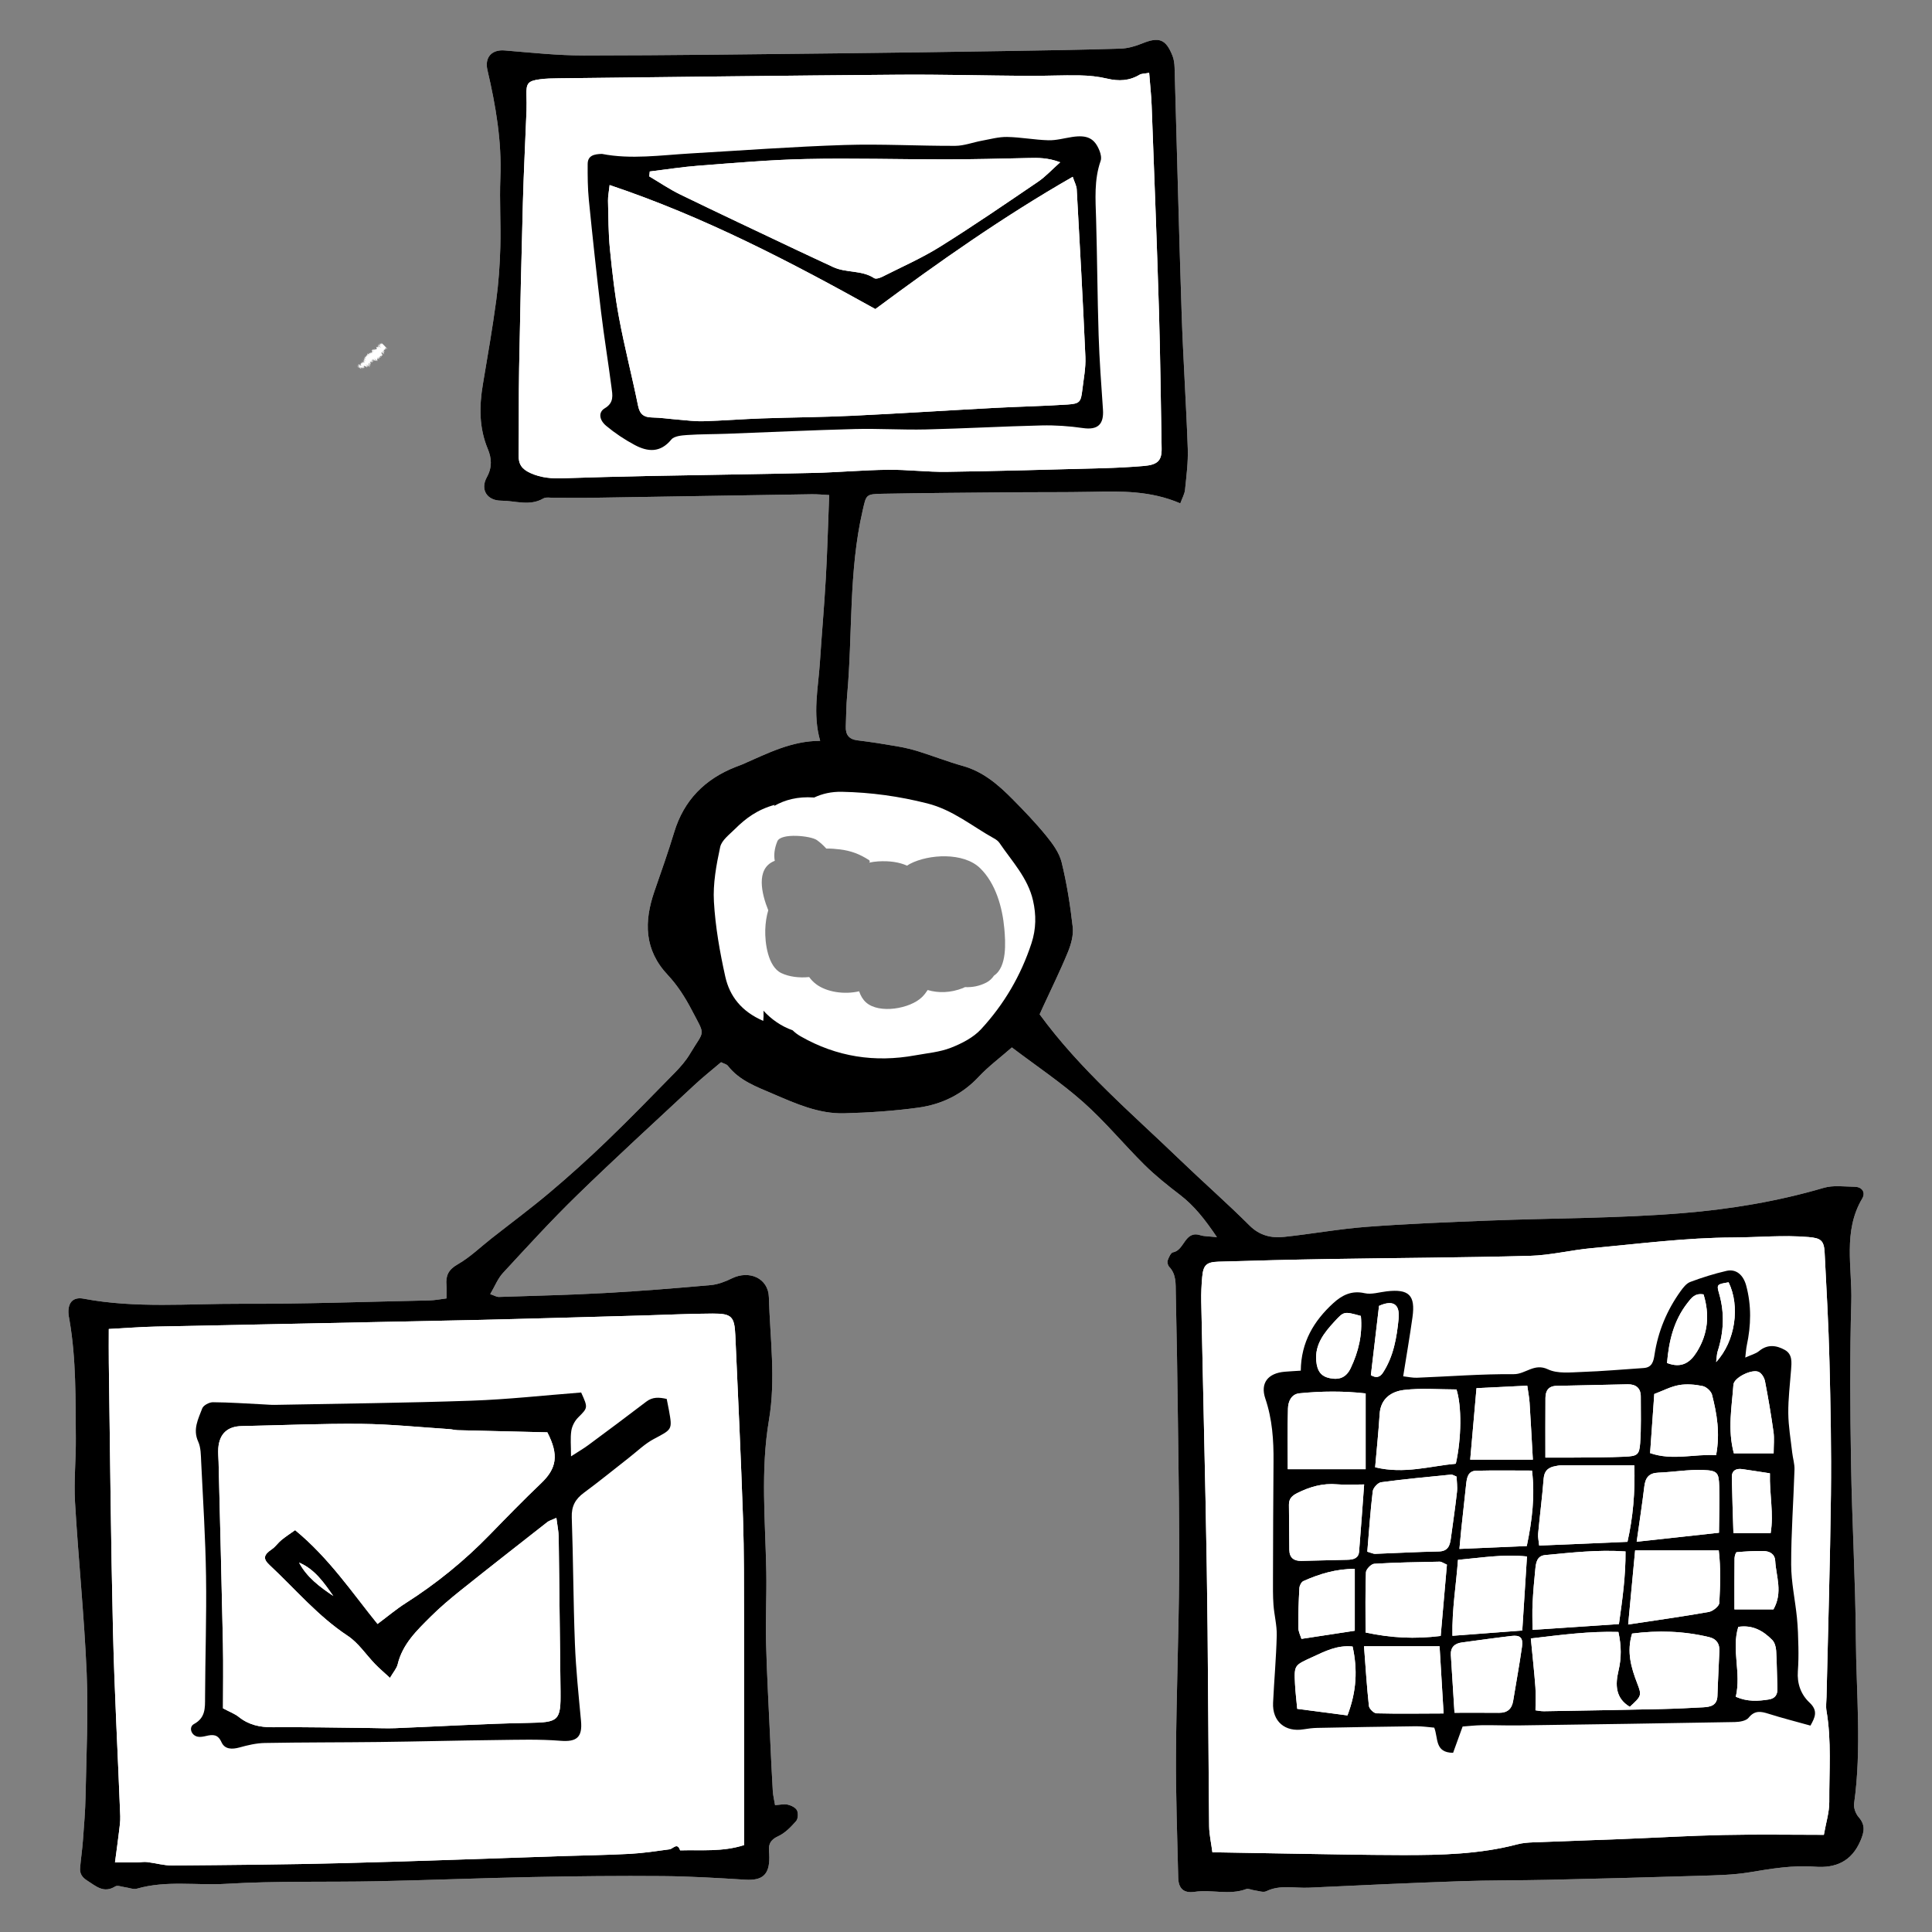 <?xml version="1.0" encoding="utf-8"?>
<!-- Generator: Adobe Illustrator 16.0.0, SVG Export Plug-In . SVG Version: 6.00 Build 0)  -->
<!DOCTYPE svg PUBLIC "-//W3C//DTD SVG 1.1//EN" "http://www.w3.org/Graphics/SVG/1.1/DTD/svg11.dtd">
<svg version="1.1" id="Layer_1" xmlns="http://www.w3.org/2000/svg" xmlns:xlink="http://www.w3.org/1999/xlink" x="0px" y="0px"
	 width="480px" height="480px" viewBox="0 0 480 480" enable-background="new 0 0 480 480" xml:space="preserve">
<rect x="0" y="0" width="480" height="480" fill="#808080" stroke="none"/>
<g>
	<path fill-rule="evenodd" clip-rule="evenodd" fill="#FFFFFF" d="M460.646,448.068c1.921-13.697,0.525-27.431,0.433-41.137
		c-0.102-14.47-0.959-28.93-1.193-43.402c-0.218-13.341-0.329-26.699,0.063-40.034c0.252-8.594-2.142-17.537,2.715-25.723
		c0.861-1.448,0.055-2.896-1.892-2.921c-2.559-0.035-5.278-0.436-7.649,0.261c-11.475,3.371-23.26,5.32-35.058,6.285
		c-15.984,1.311-32.081,1.225-48.125,1.849c-10.154,0.396-20.318,0.797-30.45,1.562c-6.848,0.52-13.637,1.774-20.474,2.494
		c-3.176,0.333-6.06-0.316-8.585-2.84c-5.564-5.554-11.494-10.743-17.159-16.199c-12.062-11.62-24.912-22.471-34.975-36.252
		c0.216-0.479,0.502-1.133,0.801-1.779c2.093-4.551,4.319-9.045,6.217-13.678c0.794-1.938,1.428-4.224,1.199-6.244
		c-0.609-5.404-1.46-10.813-2.757-16.089c-0.581-2.357-2.216-4.594-3.798-6.536c-2.611-3.207-5.491-6.211-8.404-9.152
		c-3.547-3.58-7.314-6.837-12.377-8.246c-3.696-1.029-7.283-2.445-10.949-3.592c-1.761-0.552-3.575-0.968-5.395-1.285
		c-3.248-0.564-6.508-1.079-9.781-1.474c-2.152-0.259-2.998-1.413-2.916-3.452c0.102-2.579,0.104-5.169,0.336-7.736
		c1.383-15.269,0.354-30.734,3.834-45.838c0.92-3.995,0.74-4.162,4.961-4.237c10.464-0.188,20.93-0.266,31.394-0.357
		c6.877-0.062,13.76,0.008,20.633-0.127c7.235-0.142,14.448-0.335,21.949,2.867c0.469-1.298,1.065-2.307,1.171-3.362
		c0.345-3.418,0.803-6.865,0.682-10.283c-0.392-11.184-1.153-22.352-1.521-33.535c-0.671-20.357-1.16-40.722-1.752-61.083
		c-0.033-0.98-0.158-2.016-0.513-2.917c-1.652-4.198-3.379-4.783-7.584-3.065c-1.683,0.688-3.549,1.216-5.35,1.273
		c-9.455,0.295-18.916,0.442-28.376,0.591c-13.759,0.217-27.516,0.425-41.274,0.572c-21.22,0.227-42.438,0.518-63.658,0.533
		c-6.563,0.007-13.13-0.708-19.685-1.247c-3.201-0.265-5.026,1.687-4.276,4.886c2.062,8.807,3.578,17.659,3.208,26.783
		c-0.231,5.73,0.146,11.482-0.011,17.218c-0.119,4.438-0.437,8.89-1.028,13.284c-0.94,6.955-2.142,13.876-3.309,20.8
		c-0.922,5.47-0.96,10.81,1.236,16.065c0.937,2.247,1.126,4.515-0.243,6.985c-1.714,3.095,0.037,5.833,3.596,5.836
		c3.463,0.004,7.018,1.438,10.43-0.545c0.661-0.384,1.69-0.169,2.551-0.171c3.296-0.013,6.595,0.044,9.894-0.006
		c18.079-0.283,36.157-0.597,54.237-0.876c1.51-0.021,3.021,0.14,4.343,0.205c-0.284,7.218-0.46,13.938-0.838,20.647
		c-0.394,7.009-1.021,14.004-1.478,21.009c-0.413,6.345-1.847,12.682,0.071,19.406c-7.203,0.004-13.197,3.183-19.357,5.859
		c-0.526,0.228-1.071,0.406-1.605,0.616c-7.665,3.01-12.897,8.257-15.314,16.261c-1.485,4.925-3.218,9.776-4.897,14.641
		c-2.597,7.535-2.591,14.522,3.32,20.807c2.326,2.476,4.248,5.456,5.832,8.48c3.647,6.975,3.342,4.938-0.34,11.137
		c-1.01,1.701-2.365,3.243-3.76,4.669c-5.601,5.724-11.189,11.465-16.956,17.019c-4.537,4.368-9.225,8.598-14.04,12.658
		c-4.709,3.972-9.665,7.647-14.512,11.453c-2.795,2.194-5.39,4.737-8.443,6.474c-2.309,1.312-2.979,2.819-2.777,5.17
		c0.082,0.959,0.012,1.928,0.012,3.289c-1.5,0.182-2.872,0.464-4.25,0.495c-15.611,0.329-31.224,0.9-46.835,0.835
		c-13.023-0.05-26.112,1.182-39.074-1.266c-2.496-0.47-3.807,0.835-3.774,3.344c0.008,0.713,0.17,1.425,0.291,2.132
		c1.65,9.652,1.461,19.412,1.553,29.149c0.049,5.302-0.511,10.626-0.203,15.906c0.829,14.16,2.296,28.294,2.895,42.463
		c0.43,10.146-0.083,20.335-0.273,30.498c-0.069,3.715-0.384,7.43-0.657,11.138c-0.169,2.269-0.512,4.527-0.703,6.796
		c-0.115,1.399,0.487,2.34,1.758,3.141c2.187,1.378,4.091,3.255,6.98,1.454c0.559-0.347,1.619,0.102,2.444,0.204
		c0.987,0.125,2.066,0.605,2.94,0.355c7.321-2.11,14.838-0.753,22.241-1.206c12.445-0.753,24.951-0.383,37.432-0.638
		c12.902-0.265,25.802-0.791,38.705-1.046c10.743-0.213,21.492-0.322,32.234-0.234c6.84,0.056,13.68,0.472,20.51,0.896
		c4.256,0.263,6.015-1.217,5.99-5.531c-0.003-0.573-0.041-1.146-0.082-1.719c-0.126-1.787,0.564-2.761,2.322-3.57
		c1.697-0.783,3.137-2.294,4.411-3.733c0.498-0.563,0.574-1.967,0.219-2.68c-0.349-0.695-1.436-1.218-2.291-1.417
		c-0.908-0.21-1.927,0.053-3.156,0.123c-0.213-1.294-0.489-2.386-0.558-3.492c-0.247-4.131-0.44-8.265-0.628-12.399
		c-0.37-8.161-0.837-16.317-1.05-24.483c-0.152-5.853,0.167-11.714,0.06-17.568c-0.228-12.598-1.464-25.198,0.669-37.764
		c1.721-10.146,0.263-20.331-0.026-30.483c-0.135-4.72-4.855-6.812-9.196-4.68c-1.632,0.804-3.452,1.507-5.239,1.667
		c-8.686,0.775-17.38,1.479-26.085,1.962c-8.852,0.486-17.722,0.69-26.586,0.986c-0.491,0.014-0.996-0.313-2.129-0.698
		c1.163-1.975,1.883-3.867,3.157-5.249c6.031-6.522,12.023-13.1,18.387-19.29c9.559-9.298,19.399-18.301,29.158-27.388
		c2.143-1.997,4.449-3.818,6.652-5.696c0.712,0.362,1.388,0.493,1.705,0.904c2.875,3.685,7.112,5.198,11.154,6.936
		c5.672,2.44,11.403,5.021,17.724,4.853c6.151-0.168,12.327-0.567,18.417-1.407c5.77-0.797,10.882-3.248,15.008-7.658
		c2.396-2.561,5.254-4.685,8.244-7.298c6.049,4.58,12.235,8.712,17.746,13.606c5.422,4.809,10.063,10.485,15.231,15.595
		c2.721,2.689,5.744,5.092,8.786,7.421c3.534,2.706,6.183,6.072,9.19,10.519c-2.046-0.229-3.154-0.179-4.148-0.491
		c-3.911-1.231-3.879,3.754-6.756,4.246c-0.562,0.097-1.066,1.264-1.337,2.026c-0.158,0.439,0.039,1.229,0.372,1.576
		c1.799,1.878,1.594,4.248,1.641,6.503c0.229,10.616,0.409,21.232,0.532,31.85c0.151,12.761,0.398,25.529,0.302,38.291
		c-0.109,14.871-0.691,29.737-0.786,44.61c-0.067,10.163,0.334,20.331,0.556,30.495c0.059,2.705,1.331,3.946,4.087,3.539
		c4.246-0.626,8.581,0.886,12.78-0.675c0.574-0.214,1.375,0.221,2.077,0.303c0.987,0.123,2.171,0.597,2.933,0.227
		c3.455-1.685,7.067-0.716,10.595-0.886c12.599-0.6,25.205-1.173,37.807-1.615c7.17-0.249,14.351-0.174,21.524-0.337
		c12.457-0.284,24.918-0.599,37.375-0.99c4.28-0.134,8.606-0.188,12.813-0.888c5.393-0.902,10.726-1.798,16.225-1.381
		c5.163,0.395,9.089-1.321,11.285-6.44c0.955-2.227,1.269-3.91-0.444-5.873C461.038,450.623,460.494,449.147,460.646,448.068z
		 M246.959,242.387c-0.481,0.706-1.093,1.302-1.896,1.722c-1.709,0.892-3.529,1.224-5.329,1.138
		c-0.158,0.091-0.325,0.172-0.504,0.242c-3.052,1.193-6.074,1.275-8.753,0.48c-0.41,0.633-0.867,1.229-1.403,1.755
		c-2.939,2.887-10.648,4.26-13.931,1.306c-0.792-0.713-1.331-1.671-1.696-2.745c-3.712,0.862-8.109,0.191-10.707-1.788
		c-0.659-0.502-1.224-1.093-1.705-1.751c-2.428,0.257-4.993-0.062-6.917-0.984c-3.356-1.608-4.089-7.561-3.992-10.742
		c0.055-1.798,0.311-3.417,0.745-4.864c-1.634-4.055-3.16-10.276,1.438-12.216c0.057-0.024,0.126-0.041,0.184-0.064
		c-0.272-1.446-0.091-3.089,0.634-4.855c0.877-2.137,8.306-1.383,9.821-0.306c0.821,0.584,1.613,1.303,2.35,2.115
		c1.148-0.026,2.304,0.07,3.353,0.197c2.778,0.338,4.951,1.166,7.298,2.688c0.06,0.102,0.119,0.204,0.179,0.306
		c-0.06,0.105-0.128,0.196-0.19,0.298c0.698-0.148,1.432-0.261,2.23-0.31c2.881-0.177,5.253,0.195,7.198,1.061
		c0.234-0.149,0.453-0.312,0.707-0.444c4.687-2.446,13.316-2.919,17.412,1.046c3.904,3.78,5.578,9.811,6.041,15.076
		C249.808,233.994,250.248,240.209,246.959,242.387z"/>
	<path fill-rule="evenodd" clip-rule="evenodd" d="M460.646,448.068c1.921-13.697,0.525-27.431,0.433-41.137
		c-0.102-14.47-0.959-28.93-1.193-43.402c-0.218-13.341-0.329-26.699,0.063-40.034c0.252-8.594-2.142-17.537,2.715-25.723
		c0.861-1.448,0.055-2.896-1.892-2.921c-2.559-0.035-5.278-0.436-7.649,0.261c-11.475,3.371-23.26,5.32-35.058,6.285
		c-15.984,1.311-32.081,1.225-48.125,1.849c-10.154,0.396-20.318,0.797-30.45,1.562c-6.848,0.52-13.637,1.774-20.474,2.494
		c-3.176,0.333-6.06-0.316-8.585-2.84c-5.564-5.554-11.494-10.743-17.159-16.199c-12.062-11.62-24.912-22.471-34.975-36.252
		c0.216-0.479,0.502-1.133,0.801-1.779c2.093-4.551,4.319-9.045,6.217-13.678c0.794-1.938,1.428-4.224,1.199-6.244
		c-0.609-5.404-1.46-10.813-2.757-16.089c-0.581-2.357-2.216-4.594-3.798-6.536c-2.611-3.207-5.491-6.211-8.404-9.152
		c-3.547-3.58-7.314-6.837-12.377-8.246c-3.696-1.029-7.283-2.445-10.949-3.592c-1.761-0.552-3.575-0.968-5.395-1.285
		c-3.248-0.564-6.508-1.079-9.781-1.474c-2.152-0.259-2.998-1.413-2.916-3.452c0.102-2.579,0.104-5.169,0.336-7.736
		c1.383-15.269,0.354-30.734,3.834-45.838c0.92-3.995,0.74-4.162,4.961-4.237c10.464-0.188,20.93-0.266,31.394-0.357
		c6.877-0.062,13.76,0.008,20.633-0.127c7.235-0.142,14.448-0.335,21.949,2.867c0.469-1.298,1.065-2.307,1.171-3.362
		c0.345-3.418,0.803-6.865,0.682-10.283c-0.392-11.184-1.153-22.352-1.521-33.535c-0.671-20.357-1.16-40.722-1.752-61.083
		c-0.033-0.98-0.158-2.016-0.513-2.917c-1.652-4.198-3.379-4.783-7.584-3.065c-1.683,0.688-3.549,1.216-5.35,1.273
		c-9.455,0.295-18.916,0.442-28.376,0.591c-13.759,0.217-27.516,0.425-41.274,0.572c-21.22,0.227-42.438,0.518-63.658,0.533
		c-6.563,0.007-13.13-0.708-19.685-1.247c-3.201-0.265-5.026,1.687-4.276,4.886c2.062,8.807,3.578,17.659,3.208,26.783
		c-0.231,5.73,0.146,11.482-0.011,17.218c-0.119,4.438-0.437,8.89-1.028,13.284c-0.94,6.955-2.142,13.876-3.309,20.8
		c-0.922,5.47-0.96,10.81,1.236,16.065c0.937,2.247,1.126,4.515-0.243,6.985c-1.714,3.095,0.037,5.833,3.596,5.836
		c3.463,0.004,7.018,1.438,10.43-0.545c0.661-0.384,1.69-0.169,2.551-0.171c3.296-0.013,6.595,0.044,9.894-0.006
		c18.079-0.283,36.157-0.597,54.237-0.876c1.51-0.021,3.021,0.14,4.343,0.205c-0.284,7.218-0.46,13.938-0.838,20.647
		c-0.394,7.009-1.021,14.004-1.478,21.009c-0.413,6.345-1.847,12.682,0.071,19.406c-7.203,0.004-13.197,3.183-19.357,5.859
		c-0.526,0.228-1.071,0.406-1.605,0.616c-7.665,3.01-12.897,8.257-15.314,16.261c-1.485,4.925-3.218,9.776-4.897,14.641
		c-2.597,7.535-2.591,14.522,3.32,20.807c2.326,2.476,4.248,5.456,5.832,8.48c3.647,6.975,3.342,4.938-0.34,11.137
		c-1.01,1.701-2.365,3.243-3.76,4.669c-5.601,5.724-11.189,11.465-16.956,17.019c-4.537,4.368-9.225,8.598-14.04,12.658
		c-4.709,3.972-9.665,7.647-14.512,11.453c-2.795,2.194-5.39,4.737-8.443,6.474c-2.309,1.312-2.979,2.819-2.777,5.17
		c0.082,0.959,0.012,1.928,0.012,3.289c-1.5,0.182-2.872,0.464-4.25,0.495c-15.611,0.329-31.224,0.9-46.835,0.835
		c-13.023-0.05-26.112,1.182-39.074-1.266c-2.496-0.47-3.807,0.835-3.774,3.344c0.008,0.713,0.17,1.425,0.291,2.132
		c1.65,9.652,1.461,19.412,1.553,29.149c0.049,5.302-0.511,10.626-0.203,15.906c0.829,14.16,2.296,28.294,2.895,42.463
		c0.43,10.146-0.083,20.335-0.273,30.498c-0.069,3.715-0.384,7.43-0.657,11.138c-0.169,2.269-0.512,4.527-0.703,6.796
		c-0.115,1.399,0.487,2.34,1.758,3.141c2.187,1.378,4.091,3.255,6.98,1.454c0.559-0.347,1.619,0.102,2.444,0.204
		c0.987,0.125,2.066,0.605,2.94,0.355c7.321-2.11,14.838-0.753,22.241-1.206c12.445-0.753,24.951-0.383,37.432-0.638
		c12.902-0.265,25.802-0.791,38.705-1.046c10.743-0.213,21.492-0.322,32.234-0.234c6.84,0.056,13.68,0.472,20.51,0.896
		c4.256,0.263,6.015-1.217,5.99-5.531c-0.003-0.573-0.041-1.146-0.082-1.719c-0.126-1.787,0.564-2.761,2.322-3.57
		c1.697-0.783,3.137-2.294,4.411-3.733c0.498-0.563,0.574-1.967,0.219-2.68c-0.349-0.695-1.436-1.218-2.291-1.417
		c-0.908-0.21-1.927,0.053-3.156,0.123c-0.213-1.294-0.489-2.386-0.558-3.492c-0.247-4.131-0.44-8.265-0.628-12.399
		c-0.37-8.161-0.837-16.317-1.05-24.483c-0.152-5.853,0.167-11.714,0.06-17.568c-0.228-12.598-1.464-25.198,0.669-37.764
		c1.721-10.146,0.263-20.331-0.026-30.483c-0.135-4.72-4.855-6.812-9.196-4.68c-1.632,0.804-3.452,1.507-5.239,1.667
		c-8.686,0.775-17.38,1.479-26.085,1.962c-8.852,0.486-17.722,0.69-26.586,0.986c-0.491,0.014-0.996-0.313-2.129-0.698
		c1.163-1.975,1.883-3.867,3.157-5.249c6.031-6.522,12.023-13.1,18.387-19.29c9.559-9.298,19.399-18.301,29.158-27.388
		c2.143-1.997,4.449-3.818,6.652-5.696c0.712,0.362,1.388,0.493,1.705,0.904c2.875,3.685,7.112,5.198,11.154,6.936
		c5.672,2.44,11.403,5.021,17.724,4.853c6.151-0.168,12.327-0.567,18.417-1.407c5.77-0.797,10.882-3.248,15.008-7.658
		c2.396-2.561,5.254-4.685,8.244-7.298c6.049,4.58,12.235,8.712,17.746,13.606c5.422,4.809,10.063,10.485,15.231,15.595
		c2.721,2.689,5.744,5.092,8.786,7.421c3.534,2.706,6.183,6.072,9.19,10.519c-2.046-0.229-3.154-0.179-4.148-0.491
		c-3.911-1.231-3.879,3.754-6.756,4.246c-0.562,0.097-1.066,1.264-1.337,2.026c-0.158,0.439,0.039,1.229,0.372,1.576
		c1.799,1.878,1.594,4.248,1.641,6.503c0.229,10.616,0.409,21.232,0.532,31.85c0.151,12.761,0.398,25.529,0.302,38.291
		c-0.109,14.871-0.691,29.737-0.786,44.61c-0.067,10.163,0.334,20.331,0.556,30.495c0.059,2.705,1.331,3.946,4.087,3.539
		c4.246-0.626,8.581,0.886,12.78-0.675c0.574-0.214,1.375,0.221,2.077,0.303c0.987,0.123,2.171,0.597,2.933,0.227
		c3.455-1.685,7.067-0.716,10.595-0.886c12.599-0.6,25.205-1.173,37.807-1.615c7.17-0.249,14.351-0.174,21.524-0.337
		c12.457-0.284,24.918-0.599,37.375-0.99c4.28-0.134,8.606-0.188,12.813-0.888c5.393-0.902,10.726-1.798,16.225-1.381
		c5.163,0.395,9.089-1.321,11.285-6.44c0.955-2.227,1.269-3.91-0.444-5.873C461.038,450.623,460.494,449.147,460.646,448.068z
		 M160.362,326.811c5.566-0.154,11.134-0.439,16.7-0.456c4.743-0.014,5.417,0.721,5.629,5.474
		c0.673,15.155,1.396,30.31,1.911,45.469c0.28,8.308,0.226,16.629,0.248,24.945c0.041,15.036,0.026,30.072,0.032,45.111
		c0.003,3.556,0,7.11,0,11.051c-5.39,1.733-10.68,1.163-15.906,1.315c-0.713-2.077-1.719-0.383-2.661-0.256
		c-3.262,0.448-6.53,0.943-9.81,1.121c-5.555,0.302-11.118,0.368-16.676,0.552c-18.164,0.59-36.322,1.288-54.485,1.749
		c-14.185,0.363-28.376,0.474-42.565,0.589c-2.076,0.018-4.15-0.61-6.234-0.852c-0.812-0.096-1.649,0.074-2.478,0.084
		c-1.68,0.015-3.359,0.004-5.5,0.004c0.388-2.924,0.72-5.279,1.002-7.645c0.154-1.278,0.354-2.57,0.306-3.848
		c-0.596-15.454-1.446-30.9-1.813-46.359c-0.524-22.073-0.71-44.155-1.027-66.234c-0.038-2.695-0.006-5.391-0.006-8.438
		c4.242-0.225,7.922-0.52,11.604-0.599c25.964-0.556,51.928-1.034,77.888-1.604C131.137,327.661,145.748,327.209,160.362,326.811z
		 M202.134,117.497c-13.894,0.323-27.793,0.496-41.687,0.772c-6.883,0.134-13.764,0.342-20.645,0.555
		c-2.738,0.084-5.322-0.093-7.952-1.268c-2.213-0.989-3.041-2.211-3.006-4.525c0.105-7.168,0.003-14.342,0.133-21.512
		c0.251-13.768,0.562-27.538,0.938-41.306c0.208-7.597,0.606-15.191,0.898-22.788c0.048-1.279,0.009-2.563-0.02-3.845
		c-0.066-2.881,0.37-3.473,3.328-3.875c1.557-0.212,3.147-0.23,4.726-0.248c28.119-0.316,56.238-0.683,84.36-0.896
		c10.734-0.082,21.469,0.219,32.206,0.289c4.289,0.026,8.582-0.195,12.872-0.117c2.266,0.042,4.569,0.276,6.766,0.799
		c2.888,0.687,5.536,0.576,8.106-0.98c0.44-0.267,1.069-0.221,2.348-0.454c0.236,3.028,0.523,5.57,0.618,8.117
		c0.633,16.916,1.296,33.829,1.809,50.748c0.345,11.47,0.466,22.942,0.67,34.413c0.057,3.057-0.949,4.104-4.489,4.4
		c-3.416,0.289-6.844,0.458-10.268,0.549c-12.89,0.343-25.777,0.718-38.663,0.9c-4.858,0.067-9.723-0.567-14.58-0.51
		C214.444,116.786,208.293,117.354,202.134,117.497z M256.271,234.344c-2.634,8.047-6.837,15.194-12.525,21.355
		c-1.936,2.098-4.814,3.566-7.537,4.627c-2.759,1.073-5.845,1.329-8.803,1.868c-10.052,1.83-19.528,0.396-28.482-4.716
		c-0.779-0.446-1.433-0.947-1.994-1.5c-2.887-1.026-5.283-2.728-7.261-4.877c0.006,0.102,0.02,0.197,0.024,0.3
		c0.031,0.709,0.023,1.444-0.063,2.235c-5.426-2.339-8.355-6.144-9.436-10.992c-1.362-6.124-2.465-12.38-2.824-18.627
		c-0.259-4.491,0.597-9.128,1.553-13.57c0.364-1.688,2.3-3.112,3.684-4.491c2.617-2.602,5.521-4.805,9.85-5.996
		c-0.052,0.103-0.085,0.188-0.132,0.285c2.695-1.56,5.933-2.376,9.777-2.116c0.056,0.003,0.106,0.013,0.161,0.019
		c2.034-0.959,4.294-1.482,6.922-1.428c7.226,0.149,14.16,1.107,21.18,2.88c6.378,1.612,11.146,5.674,16.602,8.701
		c0.493,0.275,1.015,0.634,1.322,1.088c3.113,4.594,7.078,8.705,8.363,14.354C257.464,227.297,257.436,230.79,256.271,234.344z
		 M454.89,371.326c-0.197,16.759-0.719,33.51-1.095,50.267c-0.026,1.148-0.201,2.323-0.012,3.438
		c1.286,7.502,0.646,15.066,0.697,22.6c0.02,2.646-0.842,5.301-1.345,8.228c-8.576,0-16.794-0.139-25.004,0.038
		c-8.448,0.184-16.887,0.687-25.327,1.019c-7.306,0.289-14.611,0.518-21.913,0.812c-1.286,0.053-2.602,0.145-3.835,0.472
		c-9.391,2.481-18.994,2.705-28.603,2.689c-9.737-0.018-19.471-0.234-29.206-0.384c-5.822-0.086-11.646-0.201-18.033-0.313
		c-0.306-2.356-0.784-4.414-0.808-6.479c-0.171-16.149-0.224-32.302-0.384-48.456c-0.101-10.588-0.282-21.176-0.495-31.761
		c-0.336-16.726-0.743-33.448-1.081-50.169c-0.041-2.004,0.057-4.021,0.232-6.017c0.261-2.974,1.019-3.757,4.021-3.848
		c9.169-0.273,18.343-0.511,27.518-0.661c16.634-0.275,33.273-0.34,49.903-0.793c5.127-0.144,10.21-1.44,15.343-1.909
		c11.694-1.068,23.404-2.604,35.113-2.648c6.234-0.021,12.507-0.651,18.765-0.104c2.95,0.257,3.823,0.781,3.979,3.794
		c0.467,9.019,0.975,18.041,1.203,27.067C454.802,349.241,455.02,360.288,454.89,371.326z"/>
	<path fill-rule="evenodd" clip-rule="evenodd" fill="#FFFFFF" d="M184.883,458.404c-5.39,1.733-10.68,1.163-15.906,1.315
		c-0.713-2.077-1.719-0.383-2.661-0.256c-3.262,0.448-6.53,0.943-9.81,1.121c-5.555,0.302-11.118,0.368-16.676,0.552
		c-18.164,0.59-36.322,1.288-54.485,1.749c-14.185,0.363-28.376,0.474-42.565,0.589c-2.076,0.018-4.15-0.61-6.234-0.852
		c-0.812-0.096-1.649,0.074-2.478,0.084c-1.68,0.015-3.359,0.004-5.5,0.004c0.388-2.924,0.72-5.279,1.002-7.645
		c0.154-1.278,0.354-2.57,0.306-3.848c-0.596-15.454-1.446-30.9-1.813-46.359c-0.524-22.073-0.71-44.155-1.027-66.234
		c-0.038-2.695-0.006-5.391-0.006-8.438c4.242-0.225,7.922-0.52,11.604-0.599c25.964-0.556,51.928-1.034,77.888-1.604
		c14.615-0.323,29.227-0.775,43.841-1.174c5.566-0.154,11.134-0.439,16.7-0.456c4.743-0.014,5.417,0.721,5.629,5.474
		c0.673,15.155,1.396,30.31,1.911,45.469c0.28,8.308,0.226,16.629,0.248,24.945c0.041,15.036,0.026,30.072,0.032,45.111
		C184.886,450.909,184.883,454.464,184.883,458.404z M144.386,345.962c-9.249,0.715-18.2,1.723-27.176,2.033
		c-16.304,0.568-32.623,0.728-48.936,1.044c-1.001,0.02-2.003-0.086-3.006-0.131c-4.129-0.2-8.256-0.502-12.385-0.525
		c-0.909-0.003-2.361,0.775-2.645,1.537c-0.97,2.607-2.396,5.182-1.001,8.243c0.681,1.498,0.661,3.369,0.744,5.082
		c0.458,9.443,1.064,18.889,1.205,28.34c0.151,10.03-0.205,20.071-0.241,30.107c-0.009,2.652,0.132,5.068-2.745,6.637
		c-1.387,0.755-0.723,2.824,0.908,3.15c0.661,0.134,1.413-0.021,2.094-0.18c1.656-0.387,2.918-0.466,3.822,1.541
		c0.808,1.791,2.591,1.83,4.468,1.313c2.043-0.567,4.176-1.075,6.276-1.114c9.461-0.174,18.922-0.129,28.379-0.243
		c9.747-0.12,19.49-0.377,29.236-0.488c5.292-0.061,10.609-0.237,15.872,0.186c3.974,0.317,5.473-0.838,5.094-4.923
		c-0.597-6.392-1.266-12.789-1.517-19.2c-0.406-10.451-0.412-20.919-0.781-31.373c-0.101-2.782,0.887-4.563,3.045-6.147
		c3.81-2.798,7.464-5.804,11.193-8.708c2.024-1.577,3.906-3.435,6.142-4.623c4.556-2.421,4.638-2.271,3.776-7.072
		c-0.172-0.951-0.373-1.897-0.566-2.883c-1.936-0.438-3.517-0.523-5.072,0.668c-4.764,3.644-9.578,7.222-14.4,10.792
		c-1.203,0.89-2.508,1.639-4.301,2.8c0-2.678-0.203-4.553,0.075-6.356c0.177-1.159,0.837-2.434,1.67-3.271
		C146.058,349.736,146.133,349.813,144.386,345.962z"/>
	<path fill-rule="evenodd" clip-rule="evenodd" fill="#FFFFFF" d="M453.136,455.857c-8.576,0-16.794-0.139-25.004,0.038
		c-8.448,0.184-16.887,0.687-25.327,1.019c-7.306,0.289-14.611,0.518-21.913,0.812c-1.286,0.053-2.602,0.145-3.835,0.472
		c-9.391,2.481-18.994,2.705-28.603,2.689c-9.737-0.018-19.471-0.234-29.206-0.384c-5.822-0.086-11.646-0.201-18.033-0.313
		c-0.306-2.356-0.784-4.414-0.808-6.479c-0.171-16.149-0.224-32.302-0.384-48.456c-0.101-10.588-0.282-21.176-0.495-31.761
		c-0.336-16.726-0.743-33.448-1.081-50.169c-0.041-2.004,0.057-4.021,0.232-6.017c0.261-2.974,1.019-3.757,4.021-3.848
		c9.169-0.273,18.343-0.511,27.518-0.661c16.634-0.275,33.273-0.34,49.903-0.793c5.127-0.144,10.21-1.44,15.343-1.909
		c11.694-1.068,23.404-2.604,35.113-2.648c6.234-0.021,12.507-0.651,18.765-0.104c2.95,0.257,3.823,0.781,3.979,3.794
		c0.467,9.019,0.975,18.041,1.203,27.067c0.277,11.035,0.495,22.082,0.365,33.12c-0.197,16.759-0.719,33.51-1.095,50.267
		c-0.026,1.148-0.201,2.323-0.012,3.438c1.286,7.502,0.646,15.066,0.697,22.6C454.5,450.275,453.639,452.931,453.136,455.857z
		 M363.385,428.947c1.435-0.102,3.121-0.3,4.809-0.321c3.011-0.035,6.025,0.095,9.038,0.055c17.933-0.25,35.866-0.511,53.796-0.84
		c1.17-0.021,2.781-0.285,3.406-1.063c1.526-1.899,3.058-1.598,4.978-0.988c3.363,1.064,6.787,1.93,10.389,2.936
		c1.124-2.01,1.966-3.67-0.226-5.716c-2.153-2.017-3.125-4.733-2.9-7.805c0.146-2.001,0.174-4.017,0.133-6.021
		c-0.047-2.429-0.121-4.864-0.363-7.28c-0.439-4.408-1.43-8.803-1.434-13.2c-0.012-7.861,0.581-15.725,0.828-23.592
		c0.045-1.399-0.411-2.81-0.57-4.223c-0.366-3.251-0.937-6.507-0.972-9.763c-0.036-3.574,0.416-7.155,0.687-10.731
		c0.145-1.894,0.39-3.931-1.55-5.007c-2.087-1.159-4.292-1.471-6.41,0.293c-0.802,0.665-1.936,0.932-3.415,1.609
		c0.168-1.401,0.209-2.228,0.377-3.024c1.063-4.966,1.185-9.909-0.146-14.858c-0.709-2.638-2.487-4.216-4.897-3.658
		c-3.049,0.704-6.057,1.649-8.987,2.746c-0.969,0.36-1.779,1.408-2.428,2.311c-3.395,4.734-5.585,9.984-6.464,15.764
		c-0.243,1.613-0.583,3.176-2.674,3.314c-5.121,0.34-10.237,0.805-15.359,0.977c-2.836,0.098-6.063,0.485-8.446-0.651
		c-3.426-1.631-5.562,1.229-8.498,1.203c-8.016-0.07-16.036,0.575-24.058,0.886c-1.083,0.041-2.172-0.216-3.411-0.356
		c0.813-5.109,1.641-9.881,2.311-14.679c0.767-5.471-0.892-7.071-6.405-6.432c-1.831,0.211-3.774,0.851-5.479,0.463
		c-3.246-0.739-5.639,0.502-7.807,2.485c-4.813,4.402-7.995,9.689-8.06,16.761c-1.486,0.098-2.727,0.162-3.966,0.264
		c-4.168,0.344-6.158,2.799-4.842,6.675c1.741,5.136,2.082,10.361,2.034,15.692c-0.082,9.603-0.104,19.202-0.131,28.804
		c-0.004,2.247-0.041,4.5,0.121,6.74c0.183,2.543,0.871,5.077,0.812,7.603c-0.134,5.581-0.65,11.152-0.911,16.733
		c-0.215,4.628,2.985,7.347,7.564,6.596c1.127-0.185,2.276-0.333,3.418-0.354c8.169-0.162,16.339-0.313,24.507-0.407
		c1.537-0.018,3.079,0.227,4.552,0.347c1.031,2.595,0.069,6.219,4.686,6.248C361.737,433.501,362.487,431.43,363.385,428.947z"/>
	<path fill-rule="evenodd" clip-rule="evenodd" fill="#FFFFFF" d="M285.506,18.098c0.236,3.028,0.523,5.57,0.618,8.117
		c0.633,16.916,1.296,33.829,1.809,50.748c0.345,11.47,0.466,22.942,0.67,34.413c0.057,3.057-0.949,4.104-4.489,4.4
		c-3.416,0.289-6.844,0.458-10.268,0.549c-12.89,0.343-25.777,0.718-38.663,0.9c-4.858,0.067-9.723-0.567-14.58-0.51
		c-6.158,0.07-12.31,0.638-18.469,0.781c-13.894,0.323-27.793,0.496-41.687,0.772c-6.883,0.134-13.764,0.342-20.645,0.555
		c-2.738,0.084-5.322-0.093-7.952-1.268c-2.213-0.989-3.041-2.211-3.006-4.525c0.105-7.168,0.003-14.342,0.133-21.512
		c0.251-13.768,0.562-27.538,0.938-41.306c0.208-7.597,0.606-15.191,0.898-22.788c0.048-1.279,0.009-2.563-0.02-3.845
		c-0.066-2.881,0.37-3.473,3.328-3.875c1.557-0.212,3.147-0.23,4.726-0.248c28.119-0.316,56.238-0.683,84.36-0.896
		c10.734-0.082,21.469,0.219,32.206,0.289c4.289,0.026,8.582-0.195,12.872-0.117c2.266,0.042,4.569,0.276,6.766,0.799
		c2.888,0.687,5.536,0.576,8.106-0.98C283.599,18.285,284.228,18.331,285.506,18.098z M149.552,38.239
		c-1.956,0.042-3.537,0.401-3.548,2.507c-0.016,2.985-0.001,5.986,0.295,8.951c0.927,9.273,1.923,18.544,3.032,27.798
		c0.748,6.247,1.779,12.461,2.588,18.702c0.248,1.918,0.712,3.832-1.67,5.242c-1.607,0.949-1.429,2.871,0.361,4.363
		c2.177,1.815,4.588,3.426,7.093,4.759c3.229,1.72,6.349,1.982,9.087-1.36c0.72-0.877,2.583-1.03,3.948-1.123
		c3.288-0.226,6.593-0.19,9.891-0.313c10.595-0.392,21.186-0.898,31.784-1.173c5.868-0.151,11.749,0.239,17.614,0.101
		c9.59-0.227,19.172-0.772,28.76-0.997c3.42-0.078,6.881,0.162,10.264,0.654c3.639,0.526,5.243-0.855,4.974-4.636
		c-0.433-6.149-0.879-12.304-1.076-18.464c-0.308-9.611-0.349-19.229-0.627-28.84c-0.143-4.865-0.532-9.707,1.126-14.436
		c0.248-0.709,0.039-1.704-0.251-2.453c-1.235-3.174-3.069-4.062-6.838-3.488c-1.966,0.299-3.937,0.869-5.892,0.815
		c-3.417-0.093-6.823-0.759-10.238-0.823c-2.098-0.04-4.211,0.556-6.302,0.936c-2.208,0.402-4.399,1.264-6.603,1.273
		c-9.169,0.036-18.35-0.503-27.508-0.211c-12.743,0.406-25.468,1.356-38.198,2.095C164.183,38.55,156.755,39.655,149.552,38.239z"/>
	<path fill-rule="evenodd" clip-rule="evenodd" fill="none" d="M181.385,224.835c-0.055-9.34,3.161-20.088,10.939-24.59
		c0.047-0.098,0.08-0.183,0.132-0.285c-4.328,1.191-7.232,3.395-9.85,5.996c-1.384,1.379-3.319,2.804-3.684,4.491
		c-0.956,4.442-1.812,9.079-1.553,13.57c0.359,6.247,1.462,12.503,2.824,18.627c1.08,4.849,4.01,8.653,9.436,10.992
		c0.099-0.907,0.093-1.739,0.038-2.535C183.53,244.432,181.435,233.445,181.385,224.835z"/>
	<path fill-rule="evenodd" clip-rule="evenodd" d="M144.386,345.962c1.747,3.851,1.672,3.774-0.771,6.234
		c-0.833,0.838-1.493,2.112-1.67,3.271c-0.278,1.804-0.075,3.679-0.075,6.356c1.793-1.161,3.098-1.91,4.301-2.8
		c4.822-3.57,9.637-7.148,14.4-10.792c1.556-1.191,3.137-1.105,5.072-0.668c0.193,0.985,0.395,1.932,0.566,2.883
		c0.861,4.802,0.779,4.651-3.776,7.072c-2.235,1.188-4.117,3.046-6.142,4.623c-3.729,2.904-7.384,5.91-11.193,8.708
		c-2.158,1.585-3.146,3.365-3.045,6.147c0.369,10.454,0.375,20.922,0.781,31.373c0.251,6.411,0.92,12.809,1.517,19.2
		c0.379,4.085-1.12,5.24-5.094,4.923c-5.263-0.423-10.58-0.246-15.872-0.186c-9.746,0.111-19.489,0.368-29.236,0.488
		c-9.457,0.114-18.918,0.069-28.379,0.243c-2.101,0.039-4.233,0.547-6.276,1.114c-1.877,0.517-3.66,0.478-4.468-1.313
		c-0.904-2.007-2.166-1.928-3.822-1.541c-0.681,0.158-1.433,0.313-2.094,0.18c-1.631-0.326-2.295-2.396-0.908-3.15
		c2.877-1.568,2.736-3.984,2.745-6.637c0.036-10.036,0.393-20.077,0.241-30.107c-0.141-9.451-0.747-18.896-1.205-28.34
		c-0.083-1.713-0.063-3.584-0.744-5.082c-1.395-3.062,0.031-5.636,1.001-8.243c0.283-0.762,1.735-1.54,2.645-1.537
		c4.129,0.023,8.256,0.325,12.385,0.525c1.003,0.045,2.005,0.15,3.006,0.131c16.313-0.316,32.632-0.476,48.936-1.044
		C126.186,347.685,135.137,346.677,144.386,345.962z M138.229,377.118c-1.23,0.557-1.802,0.693-2.226,1.023
		c-7.205,5.646-14.418,11.286-21.568,17c-2.566,2.054-5.096,4.184-7.421,6.501c-3.446,3.431-7.015,6.82-8.217,11.865
		c-0.24,1.006-1.046,1.88-1.909,3.359c-1.487-1.376-2.629-2.337-3.663-3.402c-2.284-2.355-4.168-5.287-6.832-7.046
		c-7.407-4.886-13.039-11.635-19.423-17.588c-1.753-1.631-1.414-2.571,0.597-3.945c0.886-0.604,1.51-1.583,2.354-2.268
		c1.13-0.915,2.359-1.714,3.399-2.457c8.466,6.964,14.201,15.568,20.478,23.308c2.63-1.963,4.677-3.699,6.919-5.125
		c7.652-4.873,14.636-10.536,20.955-17.039c4.199-4.319,8.401-8.64,12.76-12.791c3.859-3.675,4.481-7.003,1.551-12.654
		c-7.231-0.173-14.742-0.341-22.253-0.534c-0.713-0.02-1.418-0.22-2.132-0.267c-7.284-0.468-14.564-1.232-21.854-1.304
		c-9.889-0.094-19.78,0.353-29.673,0.55c-3.547,0.07-5.559,1.899-5.834,5.491c-0.086,1.141,0.042,2.293,0.069,3.442
		c0.368,15.059,0.769,30.114,1.082,45.174c0.112,5.436,0.02,10.875,0.02,16.02c1.719,0.919,2.949,1.36,3.911,2.131
		c2.493,2.001,5.263,2.589,8.419,2.565c8.007-0.067,16.015,0.109,24.023,0.189c2.144,0.02,4.289,0.127,6.426,0.045
		c11.034-0.435,22.063-1.112,33.101-1.313c7.51-0.138,8.074-0.437,7.973-7.902c-0.174-12.759-0.279-25.521-0.455-38.279
		C138.784,380.481,138.478,379.098,138.229,377.118z M82.809,396.518c-2.331-3.315-4.603-6.653-8.506-8.301
		C76.235,391.889,79.48,394.268,82.809,396.518z"/>
	<path fill-rule="evenodd" clip-rule="evenodd" d="M363.385,428.947c-0.897,2.482-1.647,4.554-2.366,6.532
		c-4.616-0.029-3.654-3.653-4.686-6.248c-1.473-0.12-3.015-0.364-4.552-0.347c-8.168,0.094-16.338,0.245-24.507,0.407
		c-1.142,0.021-2.291,0.17-3.418,0.354c-4.579,0.751-7.779-1.968-7.564-6.596c0.261-5.581,0.777-11.152,0.911-16.733
		c0.06-2.525-0.629-5.06-0.812-7.603c-0.162-2.24-0.125-4.493-0.121-6.74c0.027-9.602,0.049-19.201,0.131-28.804
		c0.048-5.331-0.293-10.557-2.034-15.692c-1.316-3.876,0.674-6.331,4.842-6.675c1.239-0.102,2.479-0.166,3.966-0.264
		c0.064-7.071,3.246-12.358,8.06-16.761c2.168-1.983,4.561-3.225,7.807-2.485c1.705,0.388,3.648-0.252,5.479-0.463
		c5.514-0.64,7.172,0.961,6.405,6.432c-0.67,4.798-1.498,9.569-2.311,14.679c1.239,0.141,2.328,0.397,3.411,0.356
		c8.021-0.311,16.042-0.956,24.058-0.886c2.937,0.026,5.072-2.834,8.498-1.203c2.384,1.137,5.61,0.749,8.446,0.651
		c5.122-0.172,10.238-0.637,15.359-0.977c2.091-0.139,2.431-1.701,2.674-3.314c0.879-5.779,3.069-11.029,6.464-15.764
		c0.648-0.902,1.459-1.95,2.428-2.311c2.931-1.097,5.938-2.042,8.987-2.746c2.41-0.558,4.188,1.021,4.897,3.658
		c1.331,4.949,1.21,9.893,0.146,14.858c-0.168,0.797-0.209,1.623-0.377,3.024c1.479-0.678,2.613-0.944,3.415-1.609
		c2.118-1.764,4.323-1.452,6.41-0.293c1.939,1.076,1.694,3.113,1.55,5.007c-0.271,3.576-0.723,7.157-0.687,10.731
		c0.035,3.256,0.605,6.512,0.972,9.763c0.159,1.413,0.615,2.823,0.57,4.223c-0.247,7.867-0.84,15.73-0.828,23.592
		c0.004,4.397,0.994,8.792,1.434,13.2c0.242,2.416,0.316,4.852,0.363,7.28c0.041,2.005,0.014,4.021-0.133,6.021
		c-0.225,3.071,0.747,5.788,2.9,7.805c2.191,2.046,1.35,3.706,0.226,5.716c-3.602-1.006-7.025-1.871-10.389-2.936
		c-1.92-0.609-3.451-0.911-4.978,0.988c-0.625,0.777-2.236,1.041-3.406,1.063c-17.93,0.329-35.863,0.59-53.796,0.84
		c-3.013,0.04-6.027-0.09-9.038-0.055C366.506,428.647,364.819,428.846,363.385,428.947z M380.33,407.067
		c0.424,4.416,0.848,8.233,1.132,12.059c0.141,1.854,0.024,3.723,0.024,5.796c0.441,0.052,1.285,0.245,2.127,0.231
		c9.752-0.16,19.503-0.33,29.255-0.546c3.441-0.075,6.88-0.247,10.314-0.433c1.817-0.099,3.441-0.474,3.51-2.854
		c0.114-3.715,0.337-7.429,0.482-11.145c0.069-1.807-0.717-3.001-2.556-3.44c-6.336-1.518-12.702-1.714-19.135-0.88
		c-1.392,4.525-0.232,8.471,1.286,12.392c1.151,2.972,1.072,3.138-1.852,5.804c-3.613-2.153-3.625-5.528-2.804-8.984
		c0.742-3.133,0.732-6.158-0.033-9.616C394.925,405.241,388.025,406.161,380.33,407.067z M406.038,364.052
		c-6.578,0-12.441-0.004-18.307,0.008c-0.427,0.004-0.852,0.117-1.276,0.19c-1.729,0.302-2.775,1.094-2.935,3.071
		c-0.361,4.569-0.949,9.124-1.374,13.69c-0.086,0.924,0.155,1.878,0.259,2.982c7.38-0.314,14.462-0.615,21.937-0.933
		C405.704,376.987,406.266,370.842,406.038,364.052z M383.949,362.134c2.864,0,5.263,0.021,7.662-0.004
		c4.005-0.046,8.01-0.033,12.008-0.212c3.173-0.142,3.668-0.462,3.876-3.378c0.276-3.838,0.143-7.705,0.151-11.56
		c0.007-2.172-1.274-3.092-3.292-3.055c-5.868,0.103-11.731,0.288-17.6,0.385c-2.065,0.034-2.777,1.23-2.792,3.02
		C383.926,352.173,383.949,357.015,383.949,362.134z M402.218,403.497c0.885-6.271,1.685-11.979,1.637-18.045
		c-6.929-0.484-13.432,0.297-19.935,0.898c-2.081,0.189-2.312,1.896-2.473,3.471c-0.295,2.842-0.538,5.692-0.681,8.547
		c-0.107,2.093-0.021,4.198-0.021,6.571C387.968,404.455,394.905,403.99,402.218,403.497z M341.65,364.543
		c7.213,1.751,13.648-0.297,20.047-0.893c1.418-6.304,1.486-14.302,0.165-18.444c-4.297,0-8.735-0.39-13.066,0.132
		c-3.079,0.372-5.785,2.108-6.026,5.969C342.504,355.562,342.062,359.804,341.65,364.543z M339.701,385.515
		c1.125,0.323,1.528,0.549,1.924,0.534c5.268-0.188,10.53-0.493,15.796-0.589c2.374-0.043,2.805-1.496,3.051-3.307
		c0.512-3.813,1.083-7.621,1.508-11.443c0.148-1.339-0.063-2.718-0.104-3.858c-0.784-0.308-1.062-0.523-1.313-0.495
		c-5.81,0.585-11.628,1.115-17.412,1.896c-0.814,0.11-1.991,1.394-2.095,2.245C340.459,375.422,340.136,380.378,339.701,385.515z
		 M339.292,365.013c0-6.653,0-12.536,0-18.822c-5.413-0.618-10.931-0.581-16.437-0.03c-2.039,0.205-2.814,2.031-2.861,3.769
		c-0.147,5.091-0.053,10.187-0.053,15.084C326.307,365.013,332.362,365.013,339.292,365.013z M404.512,403.603
		c7.241-1.099,13.66-1.985,20.03-3.12c1.016-0.179,2.575-1.424,2.616-2.239c0.22-4.206,0.396-8.457-0.136-13.054
		c-7.104,0-13.728,0-20.78,0C405.696,391.037,405.148,396.8,404.512,403.603z M359.483,388.733c-0.808-0.342-1.32-0.754-1.828-0.742
		c-5.414,0.104-10.829,0.191-16.231,0.524c-0.758,0.045-2.03,1.364-2.06,2.132c-0.187,4.958-0.097,9.923-0.097,14.938
		c6.269,1.36,12.28,1.666,18.668,0.858C358.468,400.359,358.973,394.557,359.483,388.733z M378.204,405.097
		c0.401-6.298,0.777-12.202,1.169-18.396c-6.001-0.618-11.305,0.322-17.143,0.838c-0.447,6.252-1.502,12.205-1.378,18.869
		C366.932,405.947,372.429,405.532,378.204,405.097z M379.326,384.11c1.342-6.397,2.063-12.532,1.296-18.751
		c-4.82,0-9.354-0.08-13.882,0.039c-2.057,0.054-2.312,1.8-2.487,3.412c-0.407,3.687-0.808,7.374-1.197,11.063
		c-0.161,1.514-0.287,3.034-0.467,4.952C368.195,384.587,373.411,384.362,379.326,384.11z M338.915,368.807
		c-2.729,0-4.729,0.146-6.699-0.031c-3.56-0.319-6.762,0.598-9.902,2.167c-1.304,0.653-2.096,1.407-2.081,2.897
		c0.041,3.727,0.073,7.454,0.097,11.182c0.014,2.011,1.133,2.818,3.007,2.777c3.828-0.078,7.655-0.172,11.485-0.277
		c1.369-0.039,2.698-0.339,2.834-1.993C338.111,380.14,338.474,374.744,338.915,368.807z M406.626,383.044
		c6.781-0.742,13.34-1.462,20.45-2.239c0.034-4.089,0.161-7.773,0.061-11.451c-0.098-3.485-0.393-4.002-4.029-4.139
		c-3.683-0.138-7.391,0.521-11.09,0.661c-2.35,0.086-3.227,1.255-3.49,3.431C407.998,373.701,407.323,378.081,406.626,383.044z
		 M338.885,409.01c0.396,5.193,0.693,10.019,1.215,14.816c0.073,0.704,1.214,1.828,1.882,1.846
		c5.39,0.134,10.779,0.052,16.677,0.032c-0.361-6.006-0.682-11.339-1.003-16.694C351.32,409.01,345.507,409.01,338.885,409.01z
		 M361.365,425.531c4.24,0,7.653-0.023,11.063,0.012c2.057,0.015,3.184-0.945,3.511-2.964c0.728-4.489,1.563-8.962,2.196-13.462
		c0.316-2.231-0.442-2.929-2.621-2.67c-4.111,0.484-8.213,1.066-12.315,1.619c-1.818,0.243-2.853,1.217-2.734,3.146
		C360.75,415.894,361.056,420.574,361.365,425.531z M426.363,361.528c1.032-5.536,0.185-10.299-1.01-14.993
		c-0.225-0.892-1.406-1.977-2.315-2.169c-1.9-0.394-3.972-0.573-5.871-0.247c-2.037,0.354-3.958,1.389-6.166,2.215
		c-0.327,4.622-0.685,9.672-1.039,14.689C415.605,362.945,420.824,361.201,426.363,361.528z M366.83,344.884
		c-0.554,6.287-1.047,11.907-1.562,17.771c5.252,0,10.146,0,15.568,0c-0.285-5.023-0.524-9.614-0.82-14.2
		c-0.08-1.237-0.331-2.461-0.571-4.189C375.186,344.473,371.263,344.666,366.83,344.884z M336.59,389.78
		c-4.621-0.002-8.764,1.238-12.766,3.034c-0.504,0.226-0.963,1.126-0.994,1.74c-0.184,3.264-0.305,6.534-0.27,9.802
		c0.008,1.035,0.56,2.064,0.783,2.816c4.537-0.693,8.627-1.313,13.246-2.021C336.59,400.49,336.59,395.568,336.59,389.78z
		 M334.77,426.192c2.315-6.061,2.514-11.473,1.278-17.116c-3.811-0.403-6.806,1.15-9.935,2.593
		c-4.518,2.084-4.616,1.925-4.367,6.787c0.1,1.956,0.343,3.904,0.546,6.101C326.585,425.12,330.515,425.635,334.77,426.192z
		 M430.769,361.076c3.334,0,6.394,0,9.888,0c0-2.005,0.192-3.688-0.035-5.32c-0.591-4.221-1.304-8.426-2.114-12.608
		c-0.164-0.85-0.805-1.925-1.532-2.284c-1.671-0.835-6.192,1.394-6.313,3.165C430.28,349.543,429.171,355.082,430.769,361.076z
		 M431.254,421.559c2.897,1.269,5.548,1.093,8.219,0.666c1.507-0.241,2.175-1.148,2.117-2.691c-0.123-3.14-0.117-6.286-0.309-9.422
		c-0.054-0.922-0.363-2.052-0.976-2.67c-2.233-2.257-4.843-3.798-8.432-3.251C430.125,409.857,432.662,415.577,431.254,421.559z
		 M440.609,399.843c2.395-4.24,0.659-8.159,0.438-12.052c-0.102-1.773-1.445-2.419-2.967-2.446
		c-2.206-0.035-4.412,0.094-6.606,0.297c-0.231,0.021-0.528,0.988-0.532,1.52c-0.048,4.092-0.026,8.183-0.026,12.682
		C434.505,399.843,437.552,399.843,440.609,399.843z M439.735,366.042c-2.689-0.411-4.785-0.753-6.888-1.047
		c-1.525-0.211-2.608,0.351-2.58,2.022c0.082,4.537,0.254,9.073,0.397,13.895c3.282,0,6.068,0,9.247,0
		C440.73,376.026,439.594,371.279,439.735,366.042z M338.105,326.944c-4.211-1.171-4.205-1.165-6.587,1.423
		c-2.543,2.771-4.863,5.653-4.501,9.751c0.232,2.604,1.257,3.856,3.383,4.289c2.407,0.489,4.094-0.2,5.193-2.535
		C337.489,335.861,338.538,331.645,338.105,326.944z M423.241,321.591c-2.134-0.366-2.984,0.827-3.997,2.13
		c-3.473,4.457-4.625,9.576-5.077,14.914c3.674,1.41,5.794-0.17,7.423-2.791C424.391,331.333,424.769,326.557,423.241,321.591z
		 M340.59,341.657c1.363,0.787,2.272,0.509,3.025-0.656c2.621-4.048,3.402-8.682,3.859-13.301c0.383-3.829-1.484-4.774-4.858-3.258
		C341.934,330.247,341.272,335.838,340.59,341.657z M429.467,318.587c-2.925,0.489-3.015,0.515-2.346,2.851
		c1.387,4.824,1.14,9.568-0.375,14.306c-0.218,0.682-0.208,1.439-0.374,2.654C431.172,333.195,432.366,324.528,429.467,318.587z"/>
	<path fill-rule="evenodd" clip-rule="evenodd" d="M149.552,38.239c7.203,1.416,14.631,0.311,22.066-0.12
		c12.73-0.738,25.455-1.688,38.198-2.095c9.158-0.292,18.339,0.247,27.508,0.211c2.203-0.01,4.395-0.871,6.603-1.273
		c2.091-0.38,4.204-0.976,6.302-0.936c3.415,0.064,6.821,0.73,10.238,0.823c1.955,0.054,3.926-0.517,5.892-0.815
		c3.769-0.573,5.603,0.314,6.838,3.488c0.29,0.749,0.499,1.744,0.251,2.453c-1.658,4.729-1.269,9.57-1.126,14.436
		c0.278,9.61,0.319,19.229,0.627,28.84c0.197,6.16,0.644,12.314,1.076,18.464c0.27,3.78-1.335,5.162-4.974,4.636
		c-3.383-0.492-6.844-0.732-10.264-0.654c-9.588,0.225-19.17,0.771-28.76,0.997c-5.865,0.139-11.746-0.252-17.614-0.101
		c-10.599,0.274-21.189,0.781-31.784,1.173c-3.298,0.122-6.603,0.087-9.891,0.313c-1.365,0.093-3.229,0.246-3.948,1.123
		c-2.738,3.343-5.857,3.08-9.087,1.36c-2.505-1.333-4.916-2.943-7.093-4.759c-1.79-1.492-1.969-3.414-0.361-4.363
		c2.382-1.41,1.918-3.324,1.67-5.242c-0.809-6.241-1.84-12.455-2.588-18.702c-1.109-9.254-2.105-18.524-3.032-27.798
		c-0.296-2.965-0.311-5.966-0.295-8.951C146.015,38.641,147.596,38.281,149.552,38.239z M151.462,45.973
		c-0.184,1.688-0.427,2.799-0.403,3.905c0.097,4.015,0.084,8.049,0.479,12.039c0.566,5.703,1.209,11.417,2.262,17.045
		c1.364,7.323,3.241,14.548,4.727,21.849c0.432,2.122,1.433,2.868,3.478,2.906c2.14,0.04,4.273,0.363,6.411,0.532
		c2.105,0.165,4.219,0.465,6.321,0.401c4.868-0.142,9.732-0.534,14.602-0.704c7.414-0.261,14.838-0.294,22.246-0.645
		c11.876-0.564,23.746-1.334,35.617-1.967c6.017-0.321,12.044-0.431,18.054-0.833c3.036-0.203,3.299-0.641,3.654-3.682
		c0.318-2.706,0.872-5.435,0.753-8.128c-0.606-13.891-1.382-27.776-2.153-41.66c-0.051-0.891-0.548-1.757-0.994-3.105
		c-17.399,9.969-33.36,21.236-49.034,32.858C196.402,65.069,175.098,53.899,151.462,45.973z M161.433,42.603
		c-0.042,0.407-0.083,0.814-0.126,1.219c2.565,1.514,5.043,3.207,7.713,4.506c9.521,4.631,19.106,9.131,28.671,13.671
		c3.097,1.469,6.206,2.911,9.313,4.354c3.228,1.501,7.075,0.703,10.188,2.754c0.42,0.277,1.411-0.046,2.009-0.348
		c4.828-2.439,9.819-4.635,14.395-7.49c8.247-5.149,16.273-10.659,24.321-16.126c1.821-1.237,3.339-2.914,5.488-4.827
		c-3.103-1.156-5.484-1.113-7.902-1.057c-6.848,0.159-13.695,0.329-20.545,0.337c-11.589,0.011-23.184-0.333-34.768-0.086
		c-8.861,0.186-17.714,0.98-26.56,1.646C169.551,41.463,165.498,42.11,161.433,42.603z"/>
	<path fill-rule="evenodd" clip-rule="evenodd" fill="#FFFFFF" d="M138.229,377.118c0.249,1.979,0.556,3.363,0.576,4.749
		c0.176,12.758,0.281,25.521,0.455,38.279c0.102,7.466-0.463,7.765-7.973,7.902c-11.037,0.201-22.066,0.879-33.101,1.313
		c-2.137,0.082-4.282-0.025-6.426-0.045c-8.009-0.08-16.017-0.257-24.023-0.189c-3.156,0.023-5.926-0.564-8.419-2.565
		c-0.962-0.771-2.192-1.212-3.911-2.131c0-5.145,0.093-10.584-0.02-16.02c-0.313-15.06-0.714-30.115-1.082-45.174
		c-0.027-1.149-0.155-2.302-0.069-3.442c0.275-3.592,2.287-5.421,5.834-5.491c9.893-0.197,19.784-0.644,29.673-0.55
		c7.289,0.071,14.569,0.836,21.854,1.304c0.714,0.047,1.419,0.247,2.132,0.267c7.511,0.193,15.021,0.361,22.253,0.534
		c2.931,5.651,2.309,8.979-1.551,12.654c-4.358,4.151-8.561,8.472-12.76,12.791c-6.319,6.503-13.303,12.166-20.955,17.039
		c-2.242,1.426-4.289,3.162-6.919,5.125c-6.276-7.739-12.012-16.344-20.478-23.308c-1.04,0.743-2.27,1.542-3.399,2.457
		c-0.844,0.685-1.468,1.663-2.354,2.268c-2.011,1.374-2.35,2.314-0.597,3.945c6.384,5.953,12.016,12.702,19.423,17.588
		c2.664,1.759,4.548,4.69,6.832,7.046c1.034,1.065,2.176,2.026,3.663,3.402c0.863-1.479,1.669-2.354,1.909-3.359
		c1.202-5.045,4.771-8.435,8.217-11.865c2.325-2.317,4.854-4.447,7.421-6.501c7.15-5.714,14.363-11.354,21.568-17
		C136.427,377.812,136.998,377.675,138.229,377.118z"/>
	<path fill-rule="evenodd" clip-rule="evenodd" fill="#FFFFFF" d="M82.809,396.518c-3.328-2.25-6.573-4.629-8.506-8.301
		C78.206,389.864,80.478,393.202,82.809,396.518z"/>
	<path fill-rule="evenodd" clip-rule="evenodd" fill="#FFFFFF" d="M380.33,407.067c7.695-0.906,14.595-1.826,21.752-1.617
		c0.766,3.458,0.775,6.483,0.033,9.616c-0.821,3.456-0.81,6.831,2.804,8.984c2.924-2.666,3.003-2.832,1.852-5.804
		c-1.519-3.921-2.678-7.866-1.286-12.392c6.433-0.834,12.799-0.638,19.135,0.88c1.839,0.439,2.625,1.634,2.556,3.44
		c-0.146,3.716-0.368,7.43-0.482,11.145c-0.068,2.381-1.692,2.756-3.51,2.854c-3.435,0.186-6.873,0.357-10.314,0.433
		c-9.752,0.216-19.503,0.386-29.255,0.546c-0.842,0.014-1.686-0.18-2.127-0.231c0-2.073,0.116-3.942-0.024-5.796
		C381.178,415.301,380.754,411.483,380.33,407.067z"/>
	<path fill-rule="evenodd" clip-rule="evenodd" fill="#FFFFFF" d="M406.038,364.052c0.228,6.79-0.334,12.936-1.696,19.01
		c-7.475,0.317-14.557,0.618-21.937,0.933c-0.104-1.104-0.345-2.059-0.259-2.982c0.425-4.566,1.013-9.121,1.374-13.69
		c0.159-1.978,1.206-2.77,2.935-3.071c0.425-0.073,0.85-0.187,1.276-0.19C393.597,364.048,399.46,364.052,406.038,364.052z"/>
	<path fill-rule="evenodd" clip-rule="evenodd" fill="#FFFFFF" d="M383.949,362.134c0-5.119-0.023-9.961,0.014-14.804
		c0.015-1.789,0.727-2.985,2.792-3.02c5.868-0.097,11.731-0.282,17.6-0.385c2.018-0.037,3.299,0.883,3.292,3.055
		c-0.009,3.854,0.125,7.722-0.151,11.56c-0.208,2.916-0.703,3.236-3.876,3.378c-3.998,0.179-8.003,0.166-12.008,0.212
		C389.212,362.155,386.813,362.134,383.949,362.134z"/>
	<path fill-rule="evenodd" clip-rule="evenodd" fill="#FFFFFF" d="M402.218,403.497c-7.313,0.493-14.25,0.958-21.473,1.442
		c0-2.373-0.086-4.479,0.021-6.571c0.143-2.854,0.386-5.705,0.681-8.547c0.161-1.574,0.392-3.281,2.473-3.471
		c6.503-0.602,13.006-1.383,19.935-0.898C403.902,391.519,403.103,397.227,402.218,403.497z"/>
	<path fill-rule="evenodd" clip-rule="evenodd" fill="#FFFFFF" d="M341.65,364.543c0.411-4.739,0.854-8.981,1.119-13.236
		c0.241-3.86,2.947-5.597,6.026-5.969c4.331-0.521,8.77-0.132,13.066-0.132c1.321,4.143,1.253,12.141-0.165,18.444
		C355.299,364.246,348.863,366.294,341.65,364.543z"/>
	<path fill-rule="evenodd" clip-rule="evenodd" fill="#FFFFFF" d="M339.701,385.515c0.435-5.137,0.758-10.093,1.354-15.017
		c0.104-0.852,1.28-2.135,2.095-2.245c5.784-0.781,11.603-1.312,17.412-1.896c0.252-0.028,0.529,0.188,1.313,0.495
		c0.041,1.141,0.252,2.52,0.104,3.858c-0.425,3.822-0.996,7.63-1.508,11.443c-0.246,1.811-0.677,3.264-3.051,3.307
		c-5.266,0.096-10.528,0.401-15.796,0.589C341.229,386.063,340.826,385.838,339.701,385.515z"/>
	<path fill-rule="evenodd" clip-rule="evenodd" fill="#FFFFFF" d="M339.292,365.013c-6.93,0-12.985,0-19.351,0
		c0-4.897-0.095-9.993,0.053-15.084c0.047-1.737,0.822-3.563,2.861-3.769c5.506-0.551,11.023-0.588,16.437,0.03
		C339.292,352.477,339.292,358.359,339.292,365.013z"/>
	<path fill-rule="evenodd" clip-rule="evenodd" fill="#FFFFFF" d="M404.512,403.603c0.637-6.803,1.185-12.565,1.73-18.413
		c7.053,0,13.676,0,20.78,0c0.531,4.597,0.355,8.848,0.136,13.054c-0.041,0.815-1.601,2.061-2.616,2.239
		C418.172,401.617,411.753,402.504,404.512,403.603z"/>
	<path fill-rule="evenodd" clip-rule="evenodd" fill="#FFFFFF" d="M359.483,388.733c-0.511,5.823-1.016,11.626-1.548,17.711
		c-6.388,0.808-12.399,0.502-18.668-0.858c0-5.016-0.09-9.98,0.097-14.938c0.029-0.768,1.302-2.087,2.06-2.132
		c5.402-0.333,10.817-0.421,16.231-0.524C358.163,387.979,358.676,388.392,359.483,388.733z"/>
	<path fill-rule="evenodd" clip-rule="evenodd" fill="#FFFFFF" d="M378.204,405.097c-5.775,0.436-11.272,0.851-17.352,1.312
		c-0.124-6.664,0.931-12.617,1.378-18.869c5.838-0.516,11.142-1.456,17.143-0.838C378.981,392.895,378.605,398.799,378.204,405.097z
		"/>
	<path fill-rule="evenodd" clip-rule="evenodd" fill="#FFFFFF" d="M379.326,384.11c-5.915,0.252-11.131,0.477-16.737,0.715
		c0.18-1.918,0.306-3.438,0.467-4.952c0.39-3.688,0.79-7.376,1.197-11.063c0.176-1.612,0.431-3.358,2.487-3.412
		c4.528-0.119,9.062-0.039,13.882-0.039C381.389,371.578,380.668,377.713,379.326,384.11z"/>
	<path fill-rule="evenodd" clip-rule="evenodd" fill="#FFFFFF" d="M338.915,368.807c-0.441,5.938-0.804,11.333-1.26,16.722
		c-0.136,1.654-1.465,1.954-2.834,1.993c-3.83,0.105-7.657,0.199-11.485,0.277c-1.874,0.041-2.993-0.767-3.007-2.777
		c-0.023-3.728-0.056-7.455-0.097-11.182c-0.015-1.49,0.777-2.244,2.081-2.897c3.141-1.569,6.343-2.486,9.902-2.167
		C334.187,368.953,336.187,368.807,338.915,368.807z"/>
	<path fill-rule="evenodd" clip-rule="evenodd" fill="#FFFFFF" d="M406.626,383.044c0.697-4.963,1.372-9.343,1.901-13.737
		c0.264-2.176,1.141-3.345,3.49-3.431c3.699-0.141,7.407-0.799,11.09-0.661c3.637,0.137,3.932,0.653,4.029,4.139
		c0.101,3.678-0.026,7.362-0.061,11.451C419.966,381.582,413.407,382.302,406.626,383.044z"/>
	<path fill-rule="evenodd" clip-rule="evenodd" fill="#FFFFFF" d="M338.885,409.01c6.622,0,12.436,0,18.771,0
		c0.321,5.355,0.642,10.688,1.003,16.694c-5.897,0.02-11.287,0.102-16.677-0.032c-0.668-0.018-1.809-1.142-1.882-1.846
		C339.578,419.028,339.281,414.203,338.885,409.01z"/>
	<path fill-rule="evenodd" clip-rule="evenodd" fill="#FFFFFF" d="M361.365,425.531c-0.31-4.957-0.615-9.638-0.9-14.319
		c-0.118-1.929,0.916-2.902,2.734-3.146c4.103-0.553,8.204-1.135,12.315-1.619c2.179-0.259,2.938,0.438,2.621,2.67
		c-0.633,4.5-1.469,8.973-2.196,13.462c-0.327,2.019-1.454,2.979-3.511,2.964C369.019,425.508,365.605,425.531,361.365,425.531z"/>
	<path fill-rule="evenodd" clip-rule="evenodd" fill="#FFFFFF" d="M426.363,361.528c-5.539-0.327-10.758,1.417-16.401-0.505
		c0.354-5.018,0.712-10.067,1.039-14.689c2.208-0.826,4.129-1.861,6.166-2.215c1.899-0.326,3.971-0.146,5.871,0.247
		c0.909,0.192,2.091,1.277,2.315,2.169C426.548,351.229,427.396,355.992,426.363,361.528z"/>
	<path fill-rule="evenodd" clip-rule="evenodd" fill="#FFFFFF" d="M366.83,344.884c4.433-0.218,8.355-0.411,12.615-0.619
		c0.24,1.729,0.491,2.952,0.571,4.189c0.296,4.586,0.535,9.177,0.82,14.2c-5.423,0-10.316,0-15.568,0
		C365.783,356.791,366.276,351.171,366.83,344.884z"/>
	<path fill-rule="evenodd" clip-rule="evenodd" fill="#FFFFFF" d="M336.59,389.78c0,5.788,0,10.71,0,15.372
		c-4.619,0.707-8.709,1.327-13.246,2.021c-0.224-0.752-0.775-1.781-0.783-2.816c-0.035-3.268,0.086-6.538,0.27-9.802
		c0.031-0.614,0.49-1.515,0.994-1.74C327.826,391.019,331.969,389.778,336.59,389.78z"/>
	<path fill-rule="evenodd" clip-rule="evenodd" fill="#FFFFFF" d="M334.77,426.192c-4.255-0.558-8.185-1.072-12.478-1.636
		c-0.203-2.196-0.446-4.145-0.546-6.101c-0.249-4.862-0.15-4.703,4.367-6.787c3.129-1.442,6.124-2.996,9.935-2.593
		C337.283,414.72,337.085,420.132,334.77,426.192z"/>
	<path fill-rule="evenodd" clip-rule="evenodd" fill="#FFFFFF" d="M430.769,361.076c-1.598-5.994-0.488-11.533-0.107-17.048
		c0.121-1.771,4.643-4,6.313-3.165c0.728,0.359,1.368,1.435,1.532,2.284c0.811,4.183,1.523,8.388,2.114,12.608
		c0.228,1.632,0.035,3.315,0.035,5.32C437.162,361.076,434.103,361.076,430.769,361.076z"/>
	<path fill-rule="evenodd" clip-rule="evenodd" fill="#FFFFFF" d="M431.254,421.559c1.408-5.981-1.129-11.701,0.62-17.368
		c3.589-0.547,6.198,0.994,8.432,3.251c0.612,0.618,0.922,1.748,0.976,2.67c0.191,3.136,0.186,6.282,0.309,9.422
		c0.058,1.543-0.61,2.45-2.117,2.691C436.802,422.651,434.151,422.827,431.254,421.559z"/>
	<path fill-rule="evenodd" clip-rule="evenodd" fill="#FFFFFF" d="M440.609,399.843c-3.058,0-6.104,0-9.694,0
		c0-4.499-0.021-8.59,0.026-12.682c0.004-0.531,0.301-1.498,0.532-1.52c2.194-0.203,4.4-0.332,6.606-0.297
		c1.521,0.027,2.865,0.673,2.967,2.446C441.269,391.684,443.004,395.603,440.609,399.843z"/>
	<path fill-rule="evenodd" clip-rule="evenodd" fill="#FFFFFF" d="M439.735,366.042c-0.142,5.237,0.995,9.984,0.177,14.87
		c-3.179,0-5.965,0-9.247,0c-0.144-4.821-0.315-9.357-0.397-13.895c-0.028-1.672,1.055-2.233,2.58-2.022
		C434.95,365.289,437.046,365.631,439.735,366.042z"/>
	<path fill-rule="evenodd" clip-rule="evenodd" fill="#FFFFFF" d="M338.105,326.944c0.433,4.7-0.616,8.917-2.512,12.928
		c-1.1,2.335-2.786,3.024-5.193,2.535c-2.126-0.433-3.15-1.686-3.383-4.289c-0.362-4.098,1.958-6.979,4.501-9.751
		C333.9,325.779,333.895,325.773,338.105,326.944z"/>
	<path fill-rule="evenodd" clip-rule="evenodd" fill="#FFFFFF" d="M423.241,321.591c1.527,4.966,1.149,9.742-1.651,14.253
		c-1.629,2.621-3.749,4.201-7.423,2.791c0.452-5.338,1.604-10.457,5.077-14.914C420.257,322.418,421.107,321.225,423.241,321.591z"
		/>
	<path fill-rule="evenodd" clip-rule="evenodd" fill="#FFFFFF" d="M340.59,341.657c0.683-5.819,1.344-11.41,2.026-17.215
		c3.374-1.517,5.241-0.571,4.858,3.258c-0.457,4.619-1.238,9.253-3.859,13.301C342.862,342.166,341.953,342.444,340.59,341.657z"/>
	<path fill-rule="evenodd" clip-rule="evenodd" fill="#FFFFFF" d="M429.467,318.587c2.899,5.941,1.705,14.608-3.095,19.811
		c0.166-1.215,0.156-1.973,0.374-2.654c1.515-4.737,1.762-9.481,0.375-14.306C426.452,319.102,426.542,319.076,429.467,318.587z"/>
	<path fill-rule="evenodd" clip-rule="evenodd" fill="#FFFFFF" d="M151.462,45.973c23.636,7.927,44.94,19.097,66.018,30.813
		c15.674-11.622,31.635-22.89,49.034-32.858c0.446,1.349,0.943,2.215,0.994,3.105c0.771,13.884,1.547,27.77,2.153,41.66
		c0.119,2.693-0.435,5.422-0.753,8.128c-0.355,3.041-0.618,3.479-3.654,3.682c-6.01,0.402-12.037,0.512-18.054,0.833
		c-11.871,0.633-23.741,1.402-35.617,1.967c-7.408,0.351-14.832,0.384-22.246,0.645c-4.869,0.17-9.733,0.563-14.602,0.704
		c-2.103,0.063-4.216-0.236-6.321-0.401c-2.138-0.169-4.271-0.492-6.411-0.532c-2.045-0.038-3.046-0.784-3.478-2.906
		c-1.485-7.301-3.362-14.525-4.727-21.849c-1.053-5.628-1.695-11.342-2.262-17.045c-0.395-3.99-0.382-8.024-0.479-12.039
		C151.035,48.771,151.278,47.661,151.462,45.973z"/>
	<path fill-rule="evenodd" clip-rule="evenodd" fill="#FFFFFF" d="M161.433,42.603c4.065-0.492,8.118-1.14,12.197-1.446
		c8.846-0.666,17.698-1.461,26.56-1.646c11.584-0.247,23.179,0.097,34.768,0.086c6.85-0.008,13.697-0.178,20.545-0.337
		c2.418-0.057,4.8-0.1,7.902,1.057c-2.149,1.913-3.667,3.59-5.488,4.827c-8.048,5.467-16.074,10.977-24.321,16.126
		c-4.575,2.855-9.566,5.051-14.395,7.49c-0.598,0.302-1.589,0.625-2.009,0.348c-3.113-2.051-6.961-1.253-10.188-2.754
		c-3.106-1.443-6.216-2.886-9.313-4.354c-9.564-4.54-19.15-9.04-28.671-13.671c-2.67-1.299-5.147-2.992-7.713-4.506
		C161.35,43.417,161.391,43.01,161.433,42.603z"/>
</g>
<g>
	<g>
		<g>
			<g>
				<g>
					<path fill="#FFFFFF" d="M88.726,90.988c0.048,0.071,0.167,0.226,0.154,0.188l-0.192-0.27L88.726,90.988z"/>
					<path fill="#FFFFFF" d="M89.159,91.427c-0.085-0.137-0.241-0.373-0.431-0.61c0.176,0.265,0.103,0.155,0.313,0.471
						c0.014,0.039-0.081-0.072-0.152-0.17c0.047,0.071-0.059-0.046,0.061,0.124c0.167,0.195,0.189,0.19,0.078,0.008
						C89.075,91.306,89.123,91.378,89.159,91.427z"/>
					<path fill="#FFFFFF" d="M90.423,91.087l-0.03-0.026C90.408,91.077,90.417,91.085,90.423,91.087z"/>
					<path fill="#FFFFFF" d="M91.127,90.764c0,0.01,0.019,0.037,0.037,0.061C91.155,90.804,91.146,90.786,91.127,90.764z"/>
					<path fill="#FFFFFF" d="M91.455,90.97c-0.009-0.006-0.013-0.008-0.02-0.013C91.456,90.979,91.469,90.991,91.455,90.97z"/>
					<path fill="#FFFFFF" d="M90.423,91.087l0.08,0.07C90.438,91.071,90.445,91.1,90.423,91.087z"/>
					<path fill="#FFFFFF" d="M88.809,90.687c0.006,0.015,0.022,0.042,0.044,0.076c-0.005-0.014-0.01-0.025-0.013-0.034
						L88.809,90.687z"/>
					<path fill="#FFFFFF" d="M90.326,91.506l-0.004,0.004c0.021,0.031,0.048,0.068,0.078,0.11L90.326,91.506z"/>
					<path fill="#FFFFFF" d="M90.156,91.704c0.012,0.006-0.157-0.218-0.23-0.317c0.068,0.094,0.098,0.141,0.107,0.161
						C90.066,91.59,90.106,91.64,90.156,91.704z"/>
					<path fill="#FFFFFF" d="M89.54,91.561l0.018,0.035C89.552,91.585,89.546,91.575,89.54,91.561z"/>
					<path fill="#FFFFFF" d="M90.507,91.44c0.026,0.033,0.049,0.061,0.063,0.078L90.507,91.44z"/>
					<path fill="#FFFFFF" d="M94.48,85.279c0.014,0.014,0.023,0.023,0.035,0.036C94.496,85.293,94.482,85.279,94.48,85.279z"/>
					<polygon fill="#FFFFFF" points="95.676,86.072 95.684,86.085 95.795,86.197 					"/>
					<path fill="#FFFFFF" d="M91.865,91.105l-0.004-0.004C91.876,91.13,91.875,91.124,91.865,91.105z"/>
					<path fill="#FFFFFF" d="M93.431,89.57c-0.181-0.175-0.179-0.273-0.387-0.461C93.118,89.19,93.303,89.466,93.431,89.57z"/>
					<path fill="#FFFFFF" d="M88.836,90.712c0-0.005,0.002-0.009,0.006-0.009C88.833,90.699,88.831,90.702,88.836,90.712z"/>
					<polygon fill="#FFFFFF" points="93.044,89.109 93.043,89.107 93.023,89.09 					"/>
					<path fill="#FFFFFF" d="M92.189,90.634c-0.033-0.037-0.058-0.065-0.082-0.092C92.127,90.563,92.15,90.59,92.189,90.634z"/>
					<path fill="#FFFFFF" d="M91.62,90.574l0.031,0.023C91.632,90.58,91.624,90.575,91.62,90.574z"/>
					<path fill="#FFFFFF" d="M92.105,90.195c0.018,0.013,0.043,0.042,0.025,0.008c-0.009-0.011-0.016-0.018-0.023-0.025
						C92.13,90.21,92.138,90.226,92.105,90.195z"/>
					<path fill="#FFFFFF" d="M92.276,90.058c-0.015-0.016-0.026-0.027-0.039-0.042l0.004,0.016L92.276,90.058z"/>
					<path fill="#FFFFFF" d="M94.097,85.806c0.057,0.055,0.12,0.116,0.183,0.176C94.139,85.839,94.112,85.767,94.097,85.806z"/>
					<path fill="#FFFFFF" d="M88.904,90.813c-0.042-0.058-0.062-0.086-0.068-0.101l0.003,0.017
						C88.865,90.762,88.889,90.793,88.904,90.813z"/>
					<path fill="#FFFFFF" d="M90.713,88.469l0.053,0.011C90.742,88.465,90.723,88.461,90.713,88.469z"/>
					<path fill="#FFFFFF" d="M92.997,86.854l-0.017-0.03C92.974,86.82,92.978,86.828,92.997,86.854z"/>
					<path fill="#FFFFFF" d="M90.819,88.386c0.067,0.073,0.109,0.114,0.138,0.139c-0.013-0.018-0.024-0.032-0.043-0.059
						L90.819,88.386z"/>
					<path fill="#FFFFFF" d="M94.282,85.983l-0.002-0.002L94.282,85.983z"/>
					<path fill="#FFFFFF" d="M93.982,85.355c-0.029,0.016,0.241,0.27,0.383,0.426c0.044,0.101-0.202-0.183-0.344-0.311
						c0.051,0.086,0.273,0.342,0.25,0.344c-0.043-0.043-0.061-0.057-0.111-0.114c0.186,0.229-0.045,0.061,0.188,0.346
						c-0.024-0.022-0.046-0.044-0.066-0.063c0.129,0.132,0.261,0.267,0.355,0.362c-0.006,0.014,0.142,0.187-0.03,0.016
						c0.011-0.001-0.056-0.072-0.104-0.129l0.061,0.086c-0.25-0.241-0.067-0.101-0.246-0.286c0.056,0.101,0.229,0.332,0.145,0.276
						c-0.238-0.242-0.04-0.118-0.271-0.315l0.116,0.07c-0.391-0.369,0.042,0.013-0.374-0.384c-0.102-0.041,0.082,0.159-0.021,0.118
						c0.128,0.139,0.189,0.205,0.318,0.343c0.186,0.289-0.627-0.584-0.351-0.225c0.146,0.172,0.439,0.487,0.257,0.345l-0.256-0.286
						c-0.059,0.002,0.361,0.417,0.148,0.261c-0.098-0.115-0.062-0.116-0.098-0.145c-0.231-0.2,0.134,0.172,0.117,0.188l-0.238-0.244
						c0.002,0.07,0.132,0.284,0.135,0.365c-0.067-0.076-0.133-0.159-0.214-0.227c0.067,0.168-0.133,0.064-0.317-0.041l0.182,0.231
						c-0.006,0.001-0.098-0.09-0.132-0.136c-0.094-0.065,0.126,0.137,0.195,0.229c0.003,0.024-0.128-0.111-0.182-0.182
						c0.137,0.211,0.272,0.477,0.024,0.277l-0.052-0.07c-0.107-0.063,0.377,0.47,0.167,0.291l-0.03-0.043
						c-0.144-0.041-0.027,0.215-0.37-0.072c0.276,0.32-0.184-0.087,0.209,0.352c-0.23-0.187-0.292-0.273-0.47-0.376
						c-0.03-0.009,0.229,0.29,0.254,0.349l-0.207-0.228l0.196,0.259l-0.258-0.264l0.039,0.072c0.018,0.008,0.105,0.092,0.164,0.158
						c0.071,0.124-0.199-0.11-0.305-0.227l0.121,0.242c-0.082-0.094-0.101-0.133-0.146-0.199c0.181,0.26-0.222-0.237-0.056,0.001
						c0.05,0.049,0.121,0.139,0.162,0.186c-0.137-0.127-0.168-0.102-0.137-0.023l-0.137-0.162c-0.075-0.005-0.015,0.151-0.062,0.188
						c0.082,0.06,0.322,0.338,0.333,0.377l-0.221-0.239c0.125,0.158,0.095,0.08,0.241,0.28c-0.042-0.013-0.256-0.267-0.317-0.355
						l0.055,0.103c-0.063-0.074-0.096-0.113-0.176-0.208c0.126,0.159-0.25-0.214-0.03,0.061l-0.065-0.072
						c-0.046,0.038,0.008,0.14-0.017,0.185c0.185,0.212,0.13,0.178,0.269,0.359c-0.086-0.043-0.261-0.184-0.277-0.137
						c0.07,0.126,0.15,0.186,0.25,0.321c-0.169-0.191-0.186-0.145-0.29-0.299c-0.011,0.066-0.015,0.083,0.072,0.284
						c0.074,0.075,0.109,0.104,0.164,0.173c0.019,0.04-0.09-0.063-0.169-0.157l-0.015-0.022c0.196,0.341-0.612-0.452-0.308-0.008
						l-0.015-0.022L92.2,87.86c-0.049-0.015-0.112-0.158-0.23-0.264c0.229,0.369-0.117,0.022,0.028,0.275
						c-0.519-0.549-0.075,0.14-0.428-0.191l0.117,0.134c0.102,0.143-0.078-0.066-0.112-0.09c0.09,0.105,0.114,0.112,0.17,0.192
						c0.049,0.25-0.356-0.031-0.561-0.078c-0.066-0.008,0.567,0.725,0.25,0.434l-0.197-0.265c0.179,0.363-0.159,0.108-0.018,0.425
						c-0.044-0.063-0.106-0.139-0.099-0.144c-0.168-0.174-0.064,0.035,0.06,0.187c-0.025-0.008-0.115-0.135-0.185-0.206
						c-0.105-0.098,0.156,0.267-0.004,0.089c-0.026-0.029-0.045-0.063-0.054-0.08c0.063,0.098-0.065,0.014,0.12,0.22
						c-0.111-0.081,0.026,0.136-0.099,0.026c0.181,0.251-0.141-0.079,0.131,0.264c-0.284-0.352-0.278-0.246-0.161-0.067
						c-0.081-0.11-0.104-0.098-0.217-0.25c-0.016,0.021,0.02,0.1,0.169,0.277c-0.377-0.392,0.202,0.396-0.255-0.127
						c0.095,0.235,0.145,0.406,0.158,0.529c-0.281-0.353,0.03-0.081-0.27-0.447c0.067,0.184,0.281,0.508,0.164,0.462
						c-0.052-0.038-0.116-0.158-0.16-0.222c0.067,0.184-0.122,0.043-0.012,0.27c-0.026-0.033-0.05-0.072-0.067-0.103
						c0,0.018-0.062-0.036,0.067,0.124l-0.026-0.05c0.2,0.221,0.353,0.513,0.45,0.637c-0.352-0.471-0.136-0.081-0.576-0.68
						c0.018,0.035,0.072,0.116,0.158,0.222c-0.033-0.024-0.086-0.085-0.174-0.213c0.038,0.112,0.185,0.273,0.154,0.292
						c-0.058-0.08-0.081-0.111-0.149-0.206c0.106,0.162,0.212,0.325,0.136,0.279c-0.036-0.048-0.087-0.107-0.079-0.111
						c-0.022,0.056,0.25,0.459,0.089,0.348c-0.254-0.349-0.104-0.099-0.338-0.39l0.045,0.106l0.122,0.135
						c-0.025,0.012,0.125,0.24,0.031,0.158l-0.08-0.133l0.004,0.087l0.11,0.093c0.098,0.168,0.295,0.369,0.202,0.31
						c-0.018-0.035-0.024,0.013-0.171-0.151l0,0c0.063,0.102,0.129,0.208,0.056,0.148c-0.074-0.094-0.255-0.325-0.304-0.387
						c0.183,0.253,0.003,0.107,0.196,0.379c-0.047-0.063-0.167-0.218-0.191-0.25l0.148,0.206c-0.06-0.056-0.086-0.085-0.181-0.21
						c-0.058-0.013,0.302,0.365,0.141,0.232c-0.011-0.018-0.031-0.049-0.053-0.082c-0.101-0.056,0.031,0.181-0.079,0.108
						c-0.241-0.289-0.028-0.095-0.235-0.336c-0.004,0.091,0.181,0.431,0.081,0.397l0.034,0.026c0.319,0.423-0.195-0.18-0.064,0.036
						c-0.019-0.036-0.173-0.238-0.139-0.19c-0.083-0.042,0.017,0.153,0.072,0.322l-0.078-0.112
						c-0.093-0.082-0.091-0.017-0.149-0.051c0.077,0.112,0.052,0.104,0.181,0.255c-0.536-0.565,0.137,0.421-0.312-0.048
						c0.005-0.006-0.057-0.106-0.063-0.103l0.031,0.136c0.145,0.18,0.091,0.106,0.21,0.241c0.078,0.113,0.129,0.208,0.118,0.217
						c-0.072-0.138-0.226-0.294-0.313-0.39c0.043,0.057,0.09,0.119,0.134,0.176c-0.274-0.307,0.279,0.372,0.077,0.178l-0.072-0.098
						c0.025,0.059,0.111,0.195,0.077,0.178c-0.168-0.208-0.063-0.109-0.196-0.285c-0.009,0.027,0.271,0.431,0.092,0.233
						c-0.037-0.065-0.026-0.075-0.063-0.14c-0.209-0.235-0.163-0.17-0.207-0.199l0.005,0.005l-0.118-0.088l0.06,0.062
						c0.4,0.572,0.03,0.139,0.275,0.526c-0.231-0.368-0.147-0.203-0.328-0.445c-0.059-0.061-0.128-0.126-0.176-0.197
						c0.133,0.207-0.142-0.133,0.054,0.167c-0.06-0.077-0.022,0.005-0.167-0.193c0.027,0.076,0.107,0.131,0.18,0.23
						c0.171,0.289-0.314-0.267-0.081,0.131c0.077,0.179,0.269,0.447,0.333,0.604c-0.106-0.115-0.205-0.291-0.205-0.291
						c-0.105-0.1-0.104-0.067-0.054,0.036c-0.048-0.071-0.095-0.125-0.167-0.208c0.001,0.032,0.205,0.291,0.099,0.191
						c-0.062-0.09-0.16-0.233-0.222-0.324c0.042,0.083,0.125,0.246,0.167,0.327c-0.107-0.132-0.145-0.214-0.206-0.308
						c0.027,0.077,0.042,0.163,0.198,0.382l0.07,0.067c0,0.016-0.143-0.182-0.167-0.225c-0.11-0.182,0.08,0.056,0.14,0.133
						l0.025,0.06c0.357,0.447-0.005-0.112,0.039-0.105l0.24,0.34l-0.183-0.295c0.071,0.082,0.214,0.264,0.24,0.324
						c0.142,0.15-0.073-0.13,0.08,0.041c0.023,0.027,0.035,0.043,0.043,0.058l-0.057-0.113c0.049,0.072,0.18,0.232,0.133,0.192
						c0.176,0.167-0.138-0.289,0.064-0.047l0.013,0.022c-0.042-0.146-0.181-0.247-0.364-0.558l0.477,0.583l-0.18-0.247
						c0.011,0.005,0.034,0.017,0.106,0.115c-0.11-0.18-0.083-0.104-0.193-0.268c0.19,0.204-0.02-0.15,0.28,0.232
						c-0.133-0.19-0.129-0.126-0.204-0.272c0.324,0.411-0.027-0.092,0.138,0.083c0.158,0.22,0.052,0.121,0.218,0.296
						c-0.265-0.372,0.1,0.049,0.063-0.033c-0.22-0.29-0.056-0.149-0.101-0.268c0.072,0.099,0.174,0.117,0.28,0.201l0.037,0.049
						c-0.218-0.295-0.149-0.262-0.176-0.337c0.133,0.175,0.183,0.247,0.232,0.333l0.018-0.016c-0.067-0.097-0.1-0.15-0.113-0.193
						l0.163,0.221c0.016-0.032-0.148-0.295-0.004-0.175c-0.155-0.204-0.46-0.545-0.532-0.707c0.086,0.108,0.232,0.295,0.258,0.347
						c-0.008-0.017-0.06-0.099-0.019-0.057l0.129,0.195c0.077,0.07-0.111-0.16-0.087-0.152c0.125,0.153,0.089,0.109,0.189,0.23
						c0.008,0.017-0.06-0.057-0.017,0.008c0.035,0.018,0.122,0.098,0.218,0.212c-0.07-0.088-0.163-0.21-0.168-0.238
						c0.016-0.03,0.153,0.182,0.23,0.25c-0.078-0.113,0.024-0.013-0.156-0.247c0.008-0.004,0.094,0.104,0.146,0.165
						c-0.067-0.113,0.037-0.076-0.17-0.313l-0.016-0.014c-0.003-0.006-0.003-0.006-0.006-0.012l0,0l0,0
						c-0.139-0.264,0.188,0.064,0.152-0.068l0.061,0.078c-0.044-0.108,0.014-0.096-0.099-0.277c0.007-0.005,0.128,0.128,0.197,0.224
						c-0.027-0.073-0.093-0.162,0.034-0.055c0.087,0.15,0.101,0.115,0.059,0.115c0.077,0.048,0.18,0.168,0.04-0.065
						c0.147,0.206,0.215,0.236,0.18,0.167l-0.129-0.129c-0.009-0.04,0.016-0.031,0.041-0.023l0.199,0.267
						c0.3,0.278-0.335-0.613,0.122-0.111c-0.13-0.193-0.128-0.107-0.285-0.331c0.05,0.017,0.378,0.369,0.378,0.369
						c0.146,0.12-0.271-0.405-0.16-0.333c-0.078-0.089-0.278-0.335-0.323-0.442c0.05,0.017,0.337,0.368,0.381,0.455
						c0,0.012-0.025-0.015-0.05-0.047c0.02,0.04,0.041,0.087,0.13,0.181l-0.07-0.096c0.086,0.086,0.11,0.051,0.224,0.209
						c-0.053-0.103-0.113-0.158-0.164-0.196c0.136,0.111,0.049-0.033,0.152,0.034c-0.046-0.047-0.137-0.153-0.131-0.156
						c0.136,0.08-0.12-0.192-0.122-0.256c0.129,0.128,0.262,0.343,0.199,0.201c0.095,0.081,0.2,0.243,0.252,0.325
						c-0.114-0.201,0.146,0.077,0.188,0.097l0.045,0.087c-0.027-0.052-0.019-0.056-0.011-0.062l-0.156-0.179
						c0.035,0.026,0.042,0.021,0.104,0.098c-0.088-0.128-0.252-0.303-0.368-0.483c0.087,0.085-0.045-0.129,0.155,0.114
						c-0.103-0.055,0.201,0.244,0.202,0.308c-0.018-0.034-0.009-0.039,0.025-0.013c0.023,0.026,0.04,0.052,0.048,0.068
						c0.21,0.192-0.206-0.291-0.166-0.314c0.106,0.143,0.218,0.257,0.201,0.223c-0.017,0.008-0.192-0.226-0.264-0.343
						c0.109,0.09-0.039-0.1-0.017-0.097l-0.054-0.04c-0.106-0.142-0.081-0.133-0.1-0.189c0.088,0.107,0.045,0.086,0.089,0.129
						c-0.177-0.257,0.242,0.22,0.135,0.037c0.087,0.084,0.21,0.259,0.271,0.314c-0.116-0.201,0.183,0.166,0.093-0.005
						c-0.158-0.179-0.123-0.133-0.248-0.33l0.057,0.168l-0.187-0.294c-0.017,0.009,0.063,0.141,0.029,0.116
						c-0.107-0.164-0.071-0.116-0.202-0.265c0.244,0.264-0.092-0.193,0.083-0.022l0.37,0.46c0.2,0.178-0.129-0.284,0.009-0.204
						l-0.079-0.068c-0.142-0.187,0.007-0.047-0.039-0.133c0.123,0.155,0.177,0.204,0.26,0.294c-0.093-0.113,0.042-0.016-0.203-0.325
						l0.184,0.186c0.104,0.054-0.313-0.469-0.236-0.444c0.125,0.175,0.229,0.271,0.302,0.409c0.013-0.008,0.046,0.012-0.04-0.094
						c0.084,0.091-0.136-0.232-0.007-0.095c-0.05-0.071-0.179-0.233-0.156-0.23c0.025,0.031,0.062,0.075,0.062,0.075
						c-0.062-0.075-0.063-0.119-0.212-0.279c0.424,0.45,0.07-0.113,0.436,0.272c-0.017-0.071-0.026-0.144-0.013-0.173
						c0.036,0.047,0.062,0.076,0.045,0.064c0.148,0.117-0.34-0.454-0.174-0.324c0.221,0.232,0.09,0.148,0.179,0.233
						c0.417,0.499-0.013-0.103,0.252,0.171l0.019,0.034c0.159,0.156-0.111-0.226-0.052-0.214c0,0,0.037,0.044,0.063,0.076
						c-0.19-0.272-0.221-0.387-0.25-0.481c0.153,0.203,0.072,0.114,0.242,0.309c-0.01-0.039-0.268-0.317-0.288-0.393
						c0.097,0.101,0.193,0.179,0.372,0.39l-0.015,0.031c0.24,0.265,0.024-0.034,0.077,0.003l0.098,0.121
						c0.005-0.069-0.245-0.372-0.187-0.382l-0.08-0.087c-0.227-0.316,0.158,0.154-0.004-0.086l0.259,0.298
						c-0.046-0.085-0.193-0.333-0.214-0.411c0.172,0.236,0.238,0.375,0.33,0.524c0.017-0.009,0.031-0.061-0.086-0.217
						c0.019,0.034,0.073,0.114,0.028,0.072c-0.18-0.252-0.255-0.388-0.224-0.408c0.486,0.592,0.195,0.084,0.597,0.521
						c-0.133-0.26,0.174,0.005,0.202-0.081c-0.405-0.437,0.006-0.028-0.393-0.491c-0.013-0.042-0.001-0.039,0.026-0.009l0.276,0.243
						c0.125,0.127,0.074,0.114,0.165,0.217c0.06,0.009,0.18,0.187,0.305,0.293c-0.146-0.163-0.193-0.248-0.122-0.199l-0.207-0.194
						c-0.17-0.284,0.368,0.359,0.2,0.077l0.112,0.158c-0.053-0.105,0.081-0.067-0.219-0.459c0.05,0.05,0.164,0.173,0.183,0.215
						c0.099,0.01-0.229-0.497,0.007-0.303l0.094,0.116c-0.019-0.041-0.167-0.227-0.057-0.124c0.04,0.047,0.094,0.116,0.104,0.119
						c-0.029-0.043-0.147-0.22-0.077-0.166l0.1,0.136c0.178,0.104-0.194-0.377-0.221-0.491c0.289,0.332,0.422,0.405,0.488,0.441
						l0.041,0.047c0.093-0.011-0.144-0.362-0.206-0.539c0.349,0.329,0.243,0.05,0.474,0.202c-0.061-0.052-0.227-0.257-0.247-0.298
						c0.072,0.055-0.169-0.258,0.098,0.044l-0.009-0.002c0.273,0.287,0.228,0.185,0.255,0.175l-0.349-0.396
						c0.565,0.524-0.054-0.332,0.435,0.154c-0.076-0.109-0.06-0.122-0.136-0.231l0.189,0.21c0.083,0.022,0.125,0.033,0.122-0.056
						l0.127,0.157c0.037-0.009-0.519-0.631-0.508-0.663l0.292,0.306c0.038-0.043,0.331,0.192,0.114-0.128
						c0.041,0.046,0.123,0.137,0.127,0.156c0.027-0.01,0.271,0.141-0.13-0.279c0.257,0.277,0.068-0.012-0.022-0.155l0.186,0.208
						c-0.223-0.278-0.289-0.351-0.329-0.447c0.031,0.021,0.158,0.159,0.101,0.114c0.121,0.088-0.163-0.208-0.037-0.122l0.111,0.139
						c0.037-0.004-0.03-0.072-0.16-0.234c-0.063-0.094,0.088,0.014,0.264,0.195c-0.102-0.115-0.23-0.275-0.168-0.234
						c0.067,0.068,0.103,0.115,0.12,0.139c0.166,0.105-0.168-0.285,0.044-0.108c0.065,0.065,0.098,0.098,0.118,0.118
						c-0.033,0.021-0.067,0.031-0.079,0.014c0.176,0.188,0.23,0.199,0.454,0.475c-0.114-0.158-0.37-0.494-0.264-0.426
						c0.018,0.017,0.035,0.034,0.064,0.062l0.017,0.023c0.023,0.014,0.011-0.008-0.014-0.043c0.036,0.024,0.063,0.042,0.072,0.039
						c0.148,0.152,0.105,0.059,0.124,0.056c-0.194-0.204-0.148-0.185-0.321-0.34c0.016,0.013,0.021,0.026,0.021,0.042
						c0.004,0.007,0.005,0.012,0.015,0.025l-0.016-0.019c-0.002,0.013-0.008,0.026-0.016,0.04c-0.089-0.112-0.162-0.208-0.042-0.106
						c-0.118-0.137-0.239-0.278-0.295-0.345c0.285,0.271,0.461,0.397,0.631,0.569c-0.073-0.146,0.012-0.151-0.33-0.554
						c-0.037-0.058,0.116,0.099,0.177,0.156c0.031,0.044,0.019,0.044,0.067,0.102c-0.073-0.116,0.023-0.092-0.227-0.363
						c0.14,0.098,0.22,0.258,0.213,0.184l0.073,0.085c0.477,0.363-0.542-0.779,0.059-0.302c-0.038-0.028-0.055-0.042-0.099-0.085
						c0.319,0.162-0.042-0.384,0.414-0.083c0.099,0.054-0.063-0.117-0.174-0.258l0.217,0.211l-0.219-0.271
						c-0.144-0.213,0.583,0.472,0.289,0.087l-0.149-0.139c0.043,0.013-0.033-0.131,0.129,0.037
						c-0.024-0.028-0.144-0.155-0.063-0.085l0.112,0.111l-0.151-0.228c0.111,0.053,0.438,0.449,0.505,0.43
						c-0.026-0.059-0.277-0.369-0.358-0.438c-0.012,0-0.087-0.054-0.199-0.166l-0.043-0.072c-0.326-0.332-0.652-0.679-0.918-0.876
						l0.176,0.225l-0.168-0.153l0.011-0.029c-0.162-0.139-0.037,0,0.045,0.1c-0.086-0.083-0.149-0.139-0.186-0.167l0.289,0.338
						c-0.131-0.126-0.244-0.267-0.331-0.323c0.134,0.157,0.299,0.279,0.375,0.393c-0.161-0.139-0.279-0.265-0.166-0.124
						c-0.086-0.083-0.137-0.14-0.168-0.183c0.088,0.113,0.009,0.073,0.177,0.255c-0.196-0.174,0.005,0.087-0.304-0.228
						c0.07,0.079,0.221,0.266,0.222,0.29c-0.349-0.395-0.065,0.018-0.457-0.391c0.317,0.352,0.091,0.201,0.248,0.415
						c-0.025-0.028-0.075-0.086-0.056-0.071c-0.043-0.014-0.148-0.112-0.221-0.167c0.272,0.282,0.31,0.368,0.465,0.553
						c-0.283-0.253-0.31-0.34-0.569-0.594c0.223,0.226,0.188,0.257,0.379,0.44c-0.178-0.154-0.092-0.07-0.326-0.296
						c0.339,0.354,0.044,0.072,0.242,0.299c-0.189-0.154-0.325-0.324-0.245-0.197C94.082,85.499,93.982,85.355,93.982,85.355z
						 M94.012,86.469l-0.004-0.004c0-0.009,0-0.017,0-0.022C94.009,86.448,94.01,86.455,94.012,86.469z M93.967,86.515
						c0.013,0.002,0.022-0.002,0.028-0.011c0.068,0.069,0.135,0.144,0.126,0.145C94.08,86.599,94.031,86.568,93.967,86.515z
						 M95.404,87.842c0.02,0.036-0.021-0.001-0.062-0.042c0-0.007-0.002-0.018-0.01-0.037l-0.022-0.026
						C95.346,87.777,95.379,87.814,95.404,87.842z"/>
					<path fill="#FFFFFF" d="M95.165,87.562c-0.003-0.006-0.011-0.015-0.011-0.018c-0.019-0.017-0.035-0.03-0.048-0.042l0.058,0.066
						L95.165,87.562z"/>
					<path fill="#FFFFFF" d="M90.388,91.057l0.005,0.004c-0.007-0.008-0.015-0.017-0.027-0.03
						C90.375,91.042,90.381,91.048,90.388,91.057z"/>
					<polygon fill="#FFFFFF" points="92.956,86.704 93.004,86.756 92.966,86.707 					"/>
					<path fill="#FFFFFF" d="M89.52,90.513c-0.016-0.019-0.033-0.038-0.047-0.054C89.485,90.473,89.501,90.492,89.52,90.513z"/>
					<path fill="#FFFFFF" d="M89.362,90.557l-0.078-0.066C89.326,90.53,89.348,90.548,89.362,90.557z"/>
					<path fill="#FFFFFF" d="M89.186,90.519c0.029,0.04,0.051,0.069,0.071,0.097l0.001,0.001L89.186,90.519z"/>
					<path fill="#FFFFFF" d="M90.438,89.111c0-0.002-0.001-0.006-0.004-0.013C90.408,89.049,90.416,89.07,90.438,89.111z"/>
					<path fill="#FFFFFF" d="M90.413,89.967c-0.026-0.044-0.052-0.088-0.068-0.116C90.323,89.841,90.313,89.841,90.413,89.967z"/>
					<polygon fill="#FFFFFF" points="90.708,88.467 90.71,88.471 90.713,88.469 					"/>
					<path fill="#FFFFFF" d="M90.367,89.84c-0.042-0.038-0.041-0.023-0.023,0.012C90.362,89.861,90.388,89.878,90.367,89.84z"/>
					<path fill="#FFFFFF" d="M88.711,90.73L88.7,90.725c0.011,0.015,0.02,0.027,0.027,0.037L88.711,90.73z"/>
					<path fill="#FFFFFF" d="M88.727,90.761l0.015,0.03C88.744,90.79,88.745,90.787,88.727,90.761z"/>
					<path fill="#FFFFFF" d="M88.774,90.856l-0.032-0.065C88.738,90.794,88.728,90.791,88.774,90.856z"/>
					<path fill="#FFFFFF" d="M88.911,90.739l-0.061-0.083C88.863,90.673,88.883,90.7,88.911,90.739z"/>
					<path fill="#FFFFFF" d="M88.93,90.686c-0.023-0.012-0.153-0.156-0.127-0.096l0.047,0.066
						C88.765,90.531,89.025,90.83,88.93,90.686z"/>
					<path fill="#FFFFFF" d="M89.847,91.567l-0.081-0.04c0.071,0.082,0.167,0.192,0.168,0.225
						C90.17,91.979,89.779,91.565,89.847,91.567z"/>
					<path fill="#FFFFFF" d="M90.04,91.616c0.014,0.054,0.096,0.125,0.132,0.175C90.123,91.703,90.11,91.682,90.04,91.616z"/>
					<path fill="#FFFFFF" d="M90.746,91.061l0.156,0.203C90.892,91.224,90.84,91.186,90.746,91.061z"/>
					<polygon fill="#FFFFFF" points="90.064,89.914 89.954,89.799 90.093,89.988 					"/>
					<polygon fill="#FFFFFF" points="91.269,91.285 91.286,91.318 91.25,91.228 					"/>
					<path fill="#FFFFFF" d="M92.403,90.275L92.2,90.034C92.227,90.084,92.449,90.36,92.403,90.275z"/>
					<path fill="#FFFFFF" d="M92.712,89.623c0.106,0.117,0.185,0.184,0.095,0.057C92.782,89.672,92.691,89.587,92.712,89.623z"/>
					<polygon fill="#FFFFFF" points="94.52,88.696 94.581,88.783 94.541,88.701 					"/>
				</g>
			</g>
		</g>
	</g>
</g>
<g>
	<g>
		<path fill="none" stroke="#FFFFFF" stroke-miterlimit="10" d="M550.625,255.021"/>
	</g>
</g>
<g>
	<g>
		<path fill="none" stroke="#FFFFFF" stroke-miterlimit="10" d="M-81.875,299.521"/>
	</g>
</g>
</svg>
